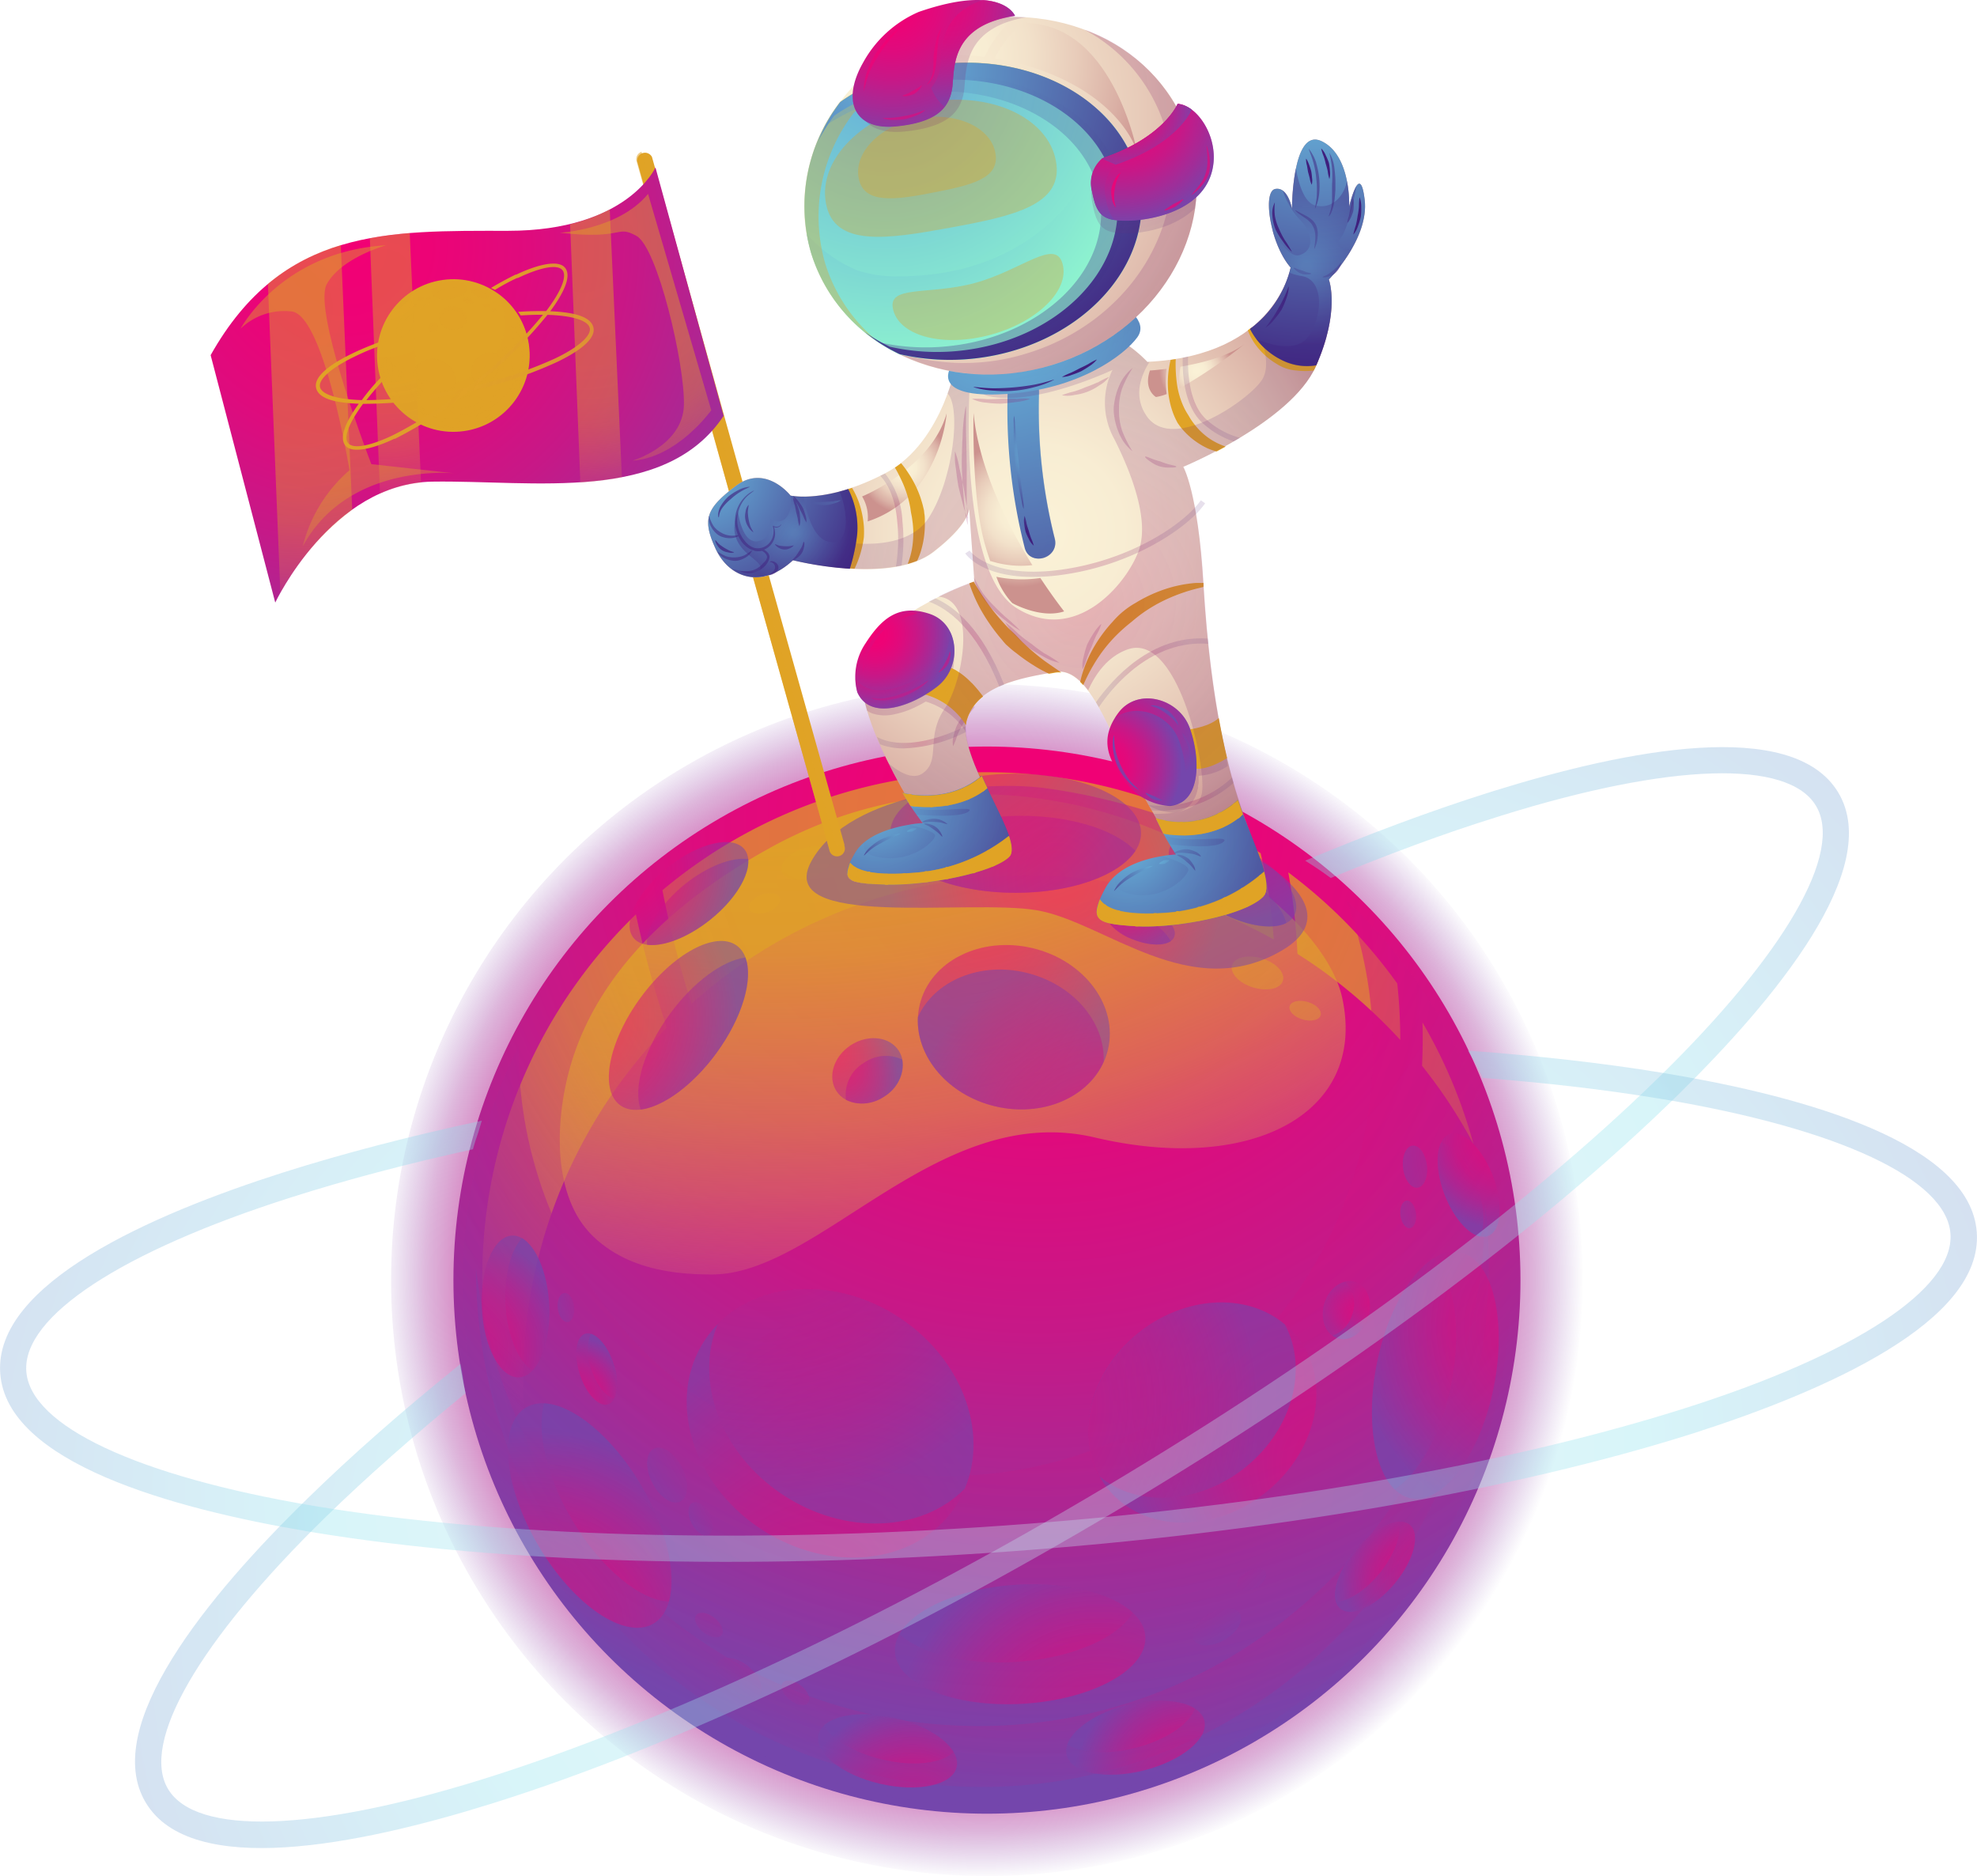 <svg xmlns="http://www.w3.org/2000/svg" xmlns:xlink="http://www.w3.org/1999/xlink" viewBox="0 0 266.84 253.19"><defs><style>.cls-1{isolation:isolate;}.cls-2{fill:url(#radial-gradient);}.cls-3{fill:url(#radial-gradient-2);}.cls-123,.cls-133,.cls-134,.cls-139,.cls-142,.cls-143,.cls-155,.cls-156,.cls-4,.cls-6,.cls-60,.cls-61,.cls-68,.cls-7,.cls-70,.cls-71,.cls-72,.cls-73,.cls-74,.cls-75,.cls-76,.cls-78,.cls-79,.cls-8,.cls-80,.cls-85,.cls-9,.cls-91{mix-blend-mode:screen;}.cls-4{fill:url(#radial-gradient-3);}.cls-5{opacity:0.7;}.cls-6{fill:url(#radial-gradient-4);}.cls-7{fill:url(#radial-gradient-5);}.cls-8{fill:url(#radial-gradient-6);}.cls-9{fill:url(#radial-gradient-7);}.cls-10,.cls-11,.cls-12,.cls-121,.cls-13,.cls-14,.cls-146,.cls-147,.cls-15,.cls-154,.cls-16,.cls-17,.cls-18,.cls-19,.cls-20,.cls-21,.cls-22,.cls-23,.cls-24,.cls-25,.cls-26,.cls-27,.cls-28,.cls-29,.cls-30,.cls-31,.cls-32,.cls-33,.cls-34,.cls-35,.cls-36,.cls-37,.cls-38,.cls-39,.cls-40,.cls-41,.cls-42,.cls-43,.cls-44,.cls-45,.cls-46,.cls-47,.cls-48,.cls-49,.cls-50,.cls-51,.cls-52,.cls-53,.cls-54,.cls-55,.cls-56,.cls-57,.cls-58,.cls-59,.cls-60,.cls-64,.cls-69,.cls-70,.cls-84,.cls-90{opacity:0.5;}.cls-10,.cls-100,.cls-105,.cls-11,.cls-112,.cls-114,.cls-115,.cls-116,.cls-117,.cls-12,.cls-121,.cls-13,.cls-136,.cls-137,.cls-138,.cls-14,.cls-144,.cls-146,.cls-147,.cls-15,.cls-152,.cls-154,.cls-16,.cls-17,.cls-18,.cls-19,.cls-20,.cls-21,.cls-22,.cls-23,.cls-24,.cls-25,.cls-26,.cls-27,.cls-28,.cls-29,.cls-30,.cls-31,.cls-32,.cls-33,.cls-34,.cls-35,.cls-36,.cls-37,.cls-38,.cls-39,.cls-40,.cls-41,.cls-42,.cls-43,.cls-44,.cls-45,.cls-46,.cls-47,.cls-48,.cls-49,.cls-50,.cls-51,.cls-52,.cls-53,.cls-54,.cls-55,.cls-56,.cls-57,.cls-58,.cls-59,.cls-64,.cls-66,.cls-69,.cls-82,.cls-84,.cls-87,.cls-88,.cls-90,.cls-96,.cls-99{mix-blend-mode:multiply;}.cls-10{fill:url(#radial-gradient-8);}.cls-11{fill:url(#radial-gradient-9);}.cls-12{fill:url(#radial-gradient-10);}.cls-13{fill:url(#radial-gradient-11);}.cls-14{fill:url(#radial-gradient-12);}.cls-15{fill:url(#radial-gradient-13);}.cls-16{fill:url(#radial-gradient-14);}.cls-17{fill:url(#radial-gradient-15);}.cls-18{fill:url(#radial-gradient-16);}.cls-19{fill:url(#radial-gradient-17);}.cls-20{fill:url(#radial-gradient-18);}.cls-21{fill:url(#radial-gradient-19);}.cls-22{fill:url(#radial-gradient-20);}.cls-23{fill:url(#radial-gradient-21);}.cls-24{fill:url(#radial-gradient-22);}.cls-25{fill:url(#radial-gradient-23);}.cls-26{fill:url(#radial-gradient-24);}.cls-27{fill:url(#radial-gradient-25);}.cls-28{fill:url(#radial-gradient-26);}.cls-29{fill:url(#radial-gradient-27);}.cls-30{fill:url(#radial-gradient-28);}.cls-31{fill:url(#radial-gradient-29);}.cls-32{fill:url(#radial-gradient-30);}.cls-33{fill:url(#radial-gradient-31);}.cls-34{fill:url(#radial-gradient-32);}.cls-35{fill:url(#radial-gradient-33);}.cls-36{fill:url(#radial-gradient-34);}.cls-37{fill:url(#radial-gradient-35);}.cls-38{fill:url(#radial-gradient-36);}.cls-39{fill:url(#radial-gradient-37);}.cls-40{fill:url(#radial-gradient-38);}.cls-41{fill:url(#radial-gradient-39);}.cls-42{fill:url(#radial-gradient-40);}.cls-43{fill:url(#radial-gradient-41);}.cls-44{fill:url(#radial-gradient-42);}.cls-45{fill:url(#radial-gradient-43);}.cls-46{fill:url(#radial-gradient-44);}.cls-47{fill:url(#radial-gradient-45);}.cls-48{fill:url(#radial-gradient-46);}.cls-49{fill:url(#radial-gradient-47);}.cls-50{fill:url(#radial-gradient-48);}.cls-51{fill:url(#radial-gradient-49);}.cls-52{fill:url(#radial-gradient-50);}.cls-53{fill:url(#radial-gradient-51);}.cls-54{fill:url(#radial-gradient-52);}.cls-55{fill:url(#radial-gradient-53);}.cls-56{fill:url(#radial-gradient-54);}.cls-57{fill:url(#radial-gradient-55);}.cls-58{fill:url(#radial-gradient-56);}.cls-59{fill:url(#radial-gradient-57);}.cls-60{fill:url(#radial-gradient-58);}.cls-139,.cls-61{opacity:0.35;}.cls-62{fill:url(#radial-gradient-59);}.cls-63{fill:url(#radial-gradient-60);}.cls-64{fill:url(#radial-gradient-61);}.cls-139,.cls-65,.cls-66,.cls-68,.cls-69,.cls-70{fill:#e0a326;}.cls-66{opacity:0.54;}.cls-67{fill:url(#radial-gradient-62);}.cls-71{fill:url(#radial-gradient-63);}.cls-72,.cls-73,.cls-74,.cls-75,.cls-76{opacity:0.45;}.cls-72{fill:url(#radial-gradient-64);}.cls-73{fill:url(#radial-gradient-65);}.cls-74{fill:url(#radial-gradient-66);}.cls-75{fill:url(#radial-gradient-67);}.cls-76{fill:url(#radial-gradient-68);}.cls-77{fill:url(#radial-gradient-69);}.cls-78{fill:url(#radial-gradient-70);}.cls-79{fill:url(#radial-gradient-71);}.cls-80{fill:url(#radial-gradient-72);}.cls-81{fill:url(#radial-gradient-73);}.cls-112,.cls-114,.cls-115,.cls-116,.cls-117,.cls-136,.cls-144,.cls-152,.cls-82,.cls-87,.cls-88,.cls-96{opacity:0.25;}.cls-82{fill:url(#radial-gradient-74);}.cls-83{fill:url(#radial-gradient-75);}.cls-84{fill:url(#radial-gradient-76);}.cls-85{fill:url(#radial-gradient-77);}.cls-104,.cls-111,.cls-120,.cls-122,.cls-141,.cls-86,.cls-98{opacity:0.34;mix-blend-mode:color-burn;}.cls-86{fill:url(#radial-gradient-78);}.cls-87{fill:url(#radial-gradient-79);}.cls-88{fill:url(#radial-gradient-80);}.cls-89{fill:url(#radial-gradient-81);}.cls-90{fill:url(#radial-gradient-82);}.cls-92{fill:url(#radial-gradient-83);}.cls-93{fill:url(#radial-gradient-84);}.cls-94{fill:url(#radial-gradient-85);}.cls-95{fill:url(#radial-gradient-86);}.cls-96{fill:url(#radial-gradient-87);}.cls-97{fill:url(#radial-gradient-88);}.cls-98{fill:url(#radial-gradient-89);}.cls-105,.cls-99{opacity:0.6;}.cls-99{fill:url(#radial-gradient-90);}.cls-101{fill:url(#radial-gradient-91);}.cls-102{fill:url(#radial-gradient-92);}.cls-103{fill:url(#radial-gradient-93);}.cls-104{fill:url(#radial-gradient-94);}.cls-105{fill:url(#radial-gradient-95);}.cls-106{fill:url(#radial-gradient-96);}.cls-107{fill:url(#radial-gradient-97);}.cls-108{fill:url(#radial-gradient-98);}.cls-109{fill:url(#radial-gradient-99);}.cls-110{fill:url(#radial-gradient-100);}.cls-111{fill:url(#radial-gradient-101);}.cls-113{fill:url(#radial-gradient-102);}.cls-114{fill:url(#radial-gradient-103);}.cls-115{fill:url(#radial-gradient-104);}.cls-116{fill:url(#radial-gradient-105);}.cls-117{fill:url(#radial-gradient-106);}.cls-118{fill:url(#radial-gradient-107);}.cls-119{fill:url(#radial-gradient-108);}.cls-120{fill:url(#radial-gradient-109);}.cls-121{fill:url(#radial-gradient-110);}.cls-122{fill:url(#radial-gradient-111);}.cls-123{fill:url(#radial-gradient-112);}.cls-124{fill:url(#radial-gradient-113);}.cls-125{fill:url(#radial-gradient-114);}.cls-126{fill:url(#radial-gradient-115);}.cls-127{fill:url(#radial-gradient-116);}.cls-128{fill:url(#radial-gradient-117);}.cls-129{fill:url(#radial-gradient-118);}.cls-130{fill:url(#radial-gradient-119);}.cls-131{fill:url(#radial-gradient-120);}.cls-132{fill:url(#radial-gradient-121);}.cls-133{fill:url(#radial-gradient-122);}.cls-134{fill:url(#radial-gradient-123);}.cls-135{fill:url(#radial-gradient-124);}.cls-136{fill:url(#radial-gradient-125);}.cls-137{fill:url(#radial-gradient-126);}.cls-138{fill:url(#radial-gradient-127);}.cls-140{fill:url(#radial-gradient-128);}.cls-141{fill:url(#radial-gradient-129);}.cls-142{fill:url(#radial-gradient-130);}.cls-143{fill:url(#radial-gradient-131);}.cls-144{fill:url(#radial-gradient-132);}.cls-145{fill:url(#radial-gradient-133);}.cls-146{fill:url(#radial-gradient-134);}.cls-147{fill:url(#radial-gradient-135);}.cls-148{fill:url(#radial-gradient-136);}.cls-149{fill:url(#radial-gradient-137);}.cls-150{fill:url(#radial-gradient-138);}.cls-151{fill:url(#radial-gradient-139);}.cls-152{fill:url(#radial-gradient-140);}.cls-153{fill:url(#radial-gradient-141);}.cls-154{fill:url(#radial-gradient-142);}.cls-155{fill:url(#radial-gradient-143);}.cls-156{fill:url(#radial-gradient-144);}.cls-157{fill:url(#radial-gradient-145);}.cls-158{fill:url(#radial-gradient-147);}.cls-159{fill:url(#radial-gradient-148);}</style><radialGradient id="radial-gradient" cx="132.46" cy="172.39" r="81.32" gradientUnits="userSpaceOnUse"><stop offset="0" stop-color="#f20074"/><stop offset="0.38" stop-color="#f10174" stop-opacity="0.99"/><stop offset="0.51" stop-color="#ed0376" stop-opacity="0.96"/><stop offset="0.61" stop-color="#e70679" stop-opacity="0.92"/><stop offset="0.69" stop-color="#df0b7d" stop-opacity="0.85"/><stop offset="0.75" stop-color="#d31182" stop-opacity="0.75"/><stop offset="0.81" stop-color="#c51988" stop-opacity="0.64"/><stop offset="0.87" stop-color="#b42290" stop-opacity="0.51"/><stop offset="0.92" stop-color="#a02d98" stop-opacity="0.35"/><stop offset="0.96" stop-color="#8b39a2" stop-opacity="0.18"/><stop offset="1" stop-color="#7446ac" stop-opacity="0"/></radialGradient><radialGradient id="radial-gradient-2" cx="140.08" cy="109.72" r="141.78" gradientUnits="userSpaceOnUse"><stop offset="0" stop-color="#f20074"/><stop offset="0.14" stop-color="#ed0376"/><stop offset="0.31" stop-color="#df0b7d"/><stop offset="0.49" stop-color="#c71887"/><stop offset="0.67" stop-color="#a62a96"/><stop offset="0.87" stop-color="#7b42a9"/><stop offset="0.9" stop-color="#7446ac"/></radialGradient><radialGradient id="radial-gradient-3" cx="233.92" cy="120.98" r="134.81" gradientTransform="matrix(1.31, 0.35, -0.31, 1.15, -172.61, -195.84)" gradientUnits="userSpaceOnUse"><stop offset="0.05" stop-color="#e0a326"/><stop offset="0.41" stop-color="#e0a227" stop-opacity="0.99"/><stop offset="0.55" stop-color="#df9e2b" stop-opacity="0.96"/><stop offset="0.64" stop-color="#de9833" stop-opacity="0.91"/><stop offset="0.71" stop-color="#dd8f3e" stop-opacity="0.83"/><stop offset="0.78" stop-color="#db844c" stop-opacity="0.73"/><stop offset="0.84" stop-color="#d8755d" stop-opacity="0.61"/><stop offset="0.89" stop-color="#d56471" stop-opacity="0.47"/><stop offset="0.93" stop-color="#d25089" stop-opacity="0.3"/><stop offset="0.98" stop-color="#ce3ba3" stop-opacity="0.12"/><stop offset="1" stop-color="#cc2db4" stop-opacity="0"/></radialGradient><radialGradient id="radial-gradient-4" cx="138.36" cy="110.46" r="105.49" gradientTransform="matrix(1, 0, 0, 1, 0, 0)" xlink:href="#radial-gradient-3"/><radialGradient id="radial-gradient-5" cx="138.36" cy="110.46" r="105.49" gradientTransform="matrix(1, 0, 0, 1, 0, 0)" xlink:href="#radial-gradient-3"/><radialGradient id="radial-gradient-6" cx="138.36" cy="110.46" r="105.49" gradientTransform="matrix(1, 0, 0, 1, 0, 0)" xlink:href="#radial-gradient-3"/><radialGradient id="radial-gradient-7" cx="138.36" cy="110.46" r="105.49" gradientTransform="matrix(1, 0, 0, 1, 0, 0)" xlink:href="#radial-gradient-3"/><radialGradient id="radial-gradient-8" cx="139.95" cy="129.08" r="124.1" xlink:href="#radial-gradient-2"/><radialGradient id="radial-gradient-9" cx="139.11" cy="167.12" r="91.22" xlink:href="#radial-gradient-2"/><radialGradient id="radial-gradient-10" cx="127.4" cy="96.92" r="31.6" xlink:href="#radial-gradient-2"/><radialGradient id="radial-gradient-11" cx="127.4" cy="96.92" r="31.6" xlink:href="#radial-gradient-2"/><radialGradient id="radial-gradient-12" cx="658.79" cy="-570.43" r="31.6" gradientTransform="translate(862.17 -369.34) rotate(180)" xlink:href="#radial-gradient-2"/><radialGradient id="radial-gradient-13" cx="658.79" cy="-570.43" r="31.6" gradientTransform="translate(-220.17 -578.26) rotate(101.24)" xlink:href="#radial-gradient-2"/><radialGradient id="radial-gradient-14" cx="148.22" cy="-916.64" r="31.6" gradientTransform="translate(295.63 -679.24) rotate(-180)" xlink:href="#radial-gradient-2"/><radialGradient id="radial-gradient-15" cx="148.22" cy="-916.64" r="31.6" gradientTransform="translate(239.35 -687.31) rotate(176.44)" xlink:href="#radial-gradient-2"/><radialGradient id="radial-gradient-16" cx="-168.87" cy="-593.94" r="37.89" gradientTransform="matrix(0, -1, 1.77, 0, 1129.07, 34.8)" xlink:href="#radial-gradient-2"/><radialGradient id="radial-gradient-17" cx="103.35" cy="159.21" r="48.22" xlink:href="#radial-gradient-2"/><radialGradient id="radial-gradient-18" cx="307.4" cy="19.69" r="24.39" gradientTransform="matrix(0, 1, -1.77, 0, 192.81, -176.26)" xlink:href="#radial-gradient-2"/><radialGradient id="radial-gradient-19" cx="309.66" cy="-982.64" r="31.04" gradientTransform="translate(99.07 -872.49) rotate(159.71)" xlink:href="#radial-gradient-2"/><radialGradient id="radial-gradient-20" cx="490.59" cy="-515.97" r="30.6" gradientTransform="matrix(-1, 0, 0, -1.77, 662.23, -694.93)" xlink:href="#radial-gradient-2"/><radialGradient id="radial-gradient-21" cx="-367.41" cy="-308.84" r="38.95" gradientTransform="translate(538 -70.85) rotate(-72.91)" xlink:href="#radial-gradient-2"/><radialGradient id="radial-gradient-22" cx="-233.66" cy="60.75" r="24.91" gradientTransform="translate(317.59 65.41)" xlink:href="#radial-gradient-2"/><radialGradient id="radial-gradient-23" cx="-233.66" cy="60.75" r="24.91" gradientTransform="translate(166.21 -87.08) rotate(-53.79)" xlink:href="#radial-gradient-2"/><radialGradient id="radial-gradient-24" cx="-282.94" cy="-570.73" r="31.6" gradientTransform="translate(634.78 -68.7) rotate(-90)" xlink:href="#radial-gradient-2"/><radialGradient id="radial-gradient-25" cx="-282.94" cy="-570.73" r="31.6" gradientTransform="matrix(-0.51, -0.86, 0.86, -0.51, 419.29, -312.67)" xlink:href="#radial-gradient-2"/><radialGradient id="radial-gradient-26" cx="417.78" cy="3.25" r="17.89" gradientTransform="matrix(0, 1, -1, 0, 178.39, -304.42)" xlink:href="#radial-gradient-2"/><radialGradient id="radial-gradient-27" cx="417.78" cy="3.25" r="17.89" gradientTransform="translate(-194.39 -102.85) rotate(29.94)" xlink:href="#radial-gradient-2"/><radialGradient id="radial-gradient-28" cx="253.51" cy="-879.85" r="17.89" gradientTransform="translate(412.26 -636.57) rotate(180)" xlink:href="#radial-gradient-2"/><radialGradient id="radial-gradient-29" cx="253.51" cy="-879.85" r="17.89" gradientTransform="translate(192.66 -673.4) rotate(165.92)" xlink:href="#radial-gradient-2"/><radialGradient id="radial-gradient-30" cx="-534.25" cy="-308.87" r="17.88" gradientTransform="translate(369.65 -352.46) rotate(-90)" xlink:href="#radial-gradient-2"/><radialGradient id="radial-gradient-31" cx="-534.25" cy="-308.87" r="17.89" gradientTransform="translate(343.12 -366.66) rotate(-92.84)" xlink:href="#radial-gradient-2"/><radialGradient id="radial-gradient-32" cx="-236.71" cy="-808.79" r="17.89" gradientTransform="translate(919.76 5.07) rotate(-90)" xlink:href="#radial-gradient-2"/><radialGradient id="radial-gradient-33" cx="-236.71" cy="-808.79" r="17.89" gradientTransform="translate(76.46 -595.3) rotate(-166.86)" xlink:href="#radial-gradient-2"/><radialGradient id="radial-gradient-34" cx="688.36" cy="-279.41" r="13.72" gradientTransform="matrix(0, 1, -1, 0, -74.47, -532.65)" xlink:href="#radial-gradient-2"/><radialGradient id="radial-gradient-35" cx="688.36" cy="-279.41" r="13.72" gradientTransform="translate(-303.5 -389.89) rotate(69.11)" xlink:href="#radial-gradient-2"/><radialGradient id="radial-gradient-36" cx="599.2" cy="-767.96" r="13.73" gradientTransform="matrix(-1, 0, 0, -1, 789, -549.76)" xlink:href="#radial-gradient-2"/><radialGradient id="radial-gradient-37" cx="599.2" cy="-767.96" r="13.73" gradientTransform="matrix(-0.64, 0.77, -0.77, -0.64, -16.44, -738.67)" xlink:href="#radial-gradient-2"/><radialGradient id="radial-gradient-38" cx="-181.98" cy="-383.59" r="9.35" gradientTransform="translate(459.55 5.64) rotate(-90)" xlink:href="#radial-gradient-2"/><radialGradient id="radial-gradient-39" cx="-181.98" cy="-383.59" r="9.35" gradientTransform="matrix(-0.31, -0.95, 0.95, -0.31, 385.39, -103)" xlink:href="#radial-gradient-2"/><radialGradient id="radial-gradient-40" cx="150.43" cy="53.84" r="9.35" gradientTransform="matrix(1, 0, 0, 1.74, -36.19, 43.02)" xlink:href="#radial-gradient-2"/><radialGradient id="radial-gradient-41" cx="150.43" cy="53.84" r="9.35" gradientTransform="matrix(0.84, -0.54, 0.95, 1.46, -66.74, 142.79)" xlink:href="#radial-gradient-2"/><radialGradient id="radial-gradient-42" cx="663.74" cy="302.39" r="9.35" gradientTransform="translate(460.82 -542.06) rotate(90)" xlink:href="#radial-gradient-2"/><radialGradient id="radial-gradient-43" cx="663.74" cy="302.39" r="9.35" gradientTransform="translate(-352.25 -406.95) rotate(21.68)" xlink:href="#radial-gradient-2"/><radialGradient id="radial-gradient-44" cx="979.05" cy="-290.42" r="7.44" gradientTransform="matrix(-1, 0, 0, -1.64, 1163.07, -292.96)" xlink:href="#radial-gradient-2"/><radialGradient id="radial-gradient-45" cx="979.05" cy="-290.42" r="7.44" gradientTransform="matrix(-0.29, 0.96, -1.57, -0.47, 12.78, -897.98)" xlink:href="#radial-gradient-2"/><radialGradient id="radial-gradient-46" cx="-271.38" cy="80.46" r="17.88" gradientTransform="translate(358.9 31.33)" xlink:href="#radial-gradient-2"/><radialGradient id="radial-gradient-47" cx="-271.38" cy="80.46" r="17.88" gradientTransform="translate(245.36 -114.91) rotate(-38.54)" xlink:href="#radial-gradient-2"/><radialGradient id="radial-gradient-48" cx="-110.73" cy="242.59" r="41.45" gradientTransform="matrix(1, 0, 0, 0.83, 273.33, -9.32)" xlink:href="#radial-gradient-2"/><radialGradient id="radial-gradient-49" cx="-110.73" cy="242.59" r="41.45" gradientTransform="matrix(1, 0, 0, 0.83, 270.8, -12.47)" xlink:href="#radial-gradient-2"/><radialGradient id="radial-gradient-50" cx="514.35" cy="-207.22" r="46.23" gradientTransform="matrix(0, 1, -0.83, 0, -51.71, -317.09)" xlink:href="#radial-gradient-2"/><radialGradient id="radial-gradient-51" cx="522.36" cy="-194.4" r="27.95" gradientTransform="matrix(0, 1, -0.83, 0, -48.58, -318.49)" xlink:href="#radial-gradient-2"/><radialGradient id="radial-gradient-52" cx="514.68" cy="-416.39" r="22.76" gradientTransform="matrix(0, 1, -0.83, 0, -254.64, -339.13)" xlink:href="#radial-gradient-2"/><radialGradient id="radial-gradient-53" cx="509.07" cy="-564.24" r="33.12" gradientTransform="matrix(0, 1, -0.83, 0, -256.09, -352.94)" xlink:href="#radial-gradient-2"/><radialGradient id="radial-gradient-54" cx="515.81" cy="-553.17" r="21.69" gradientTransform="matrix(0, 1, -0.83, 0, -255.33, -352.78)" xlink:href="#radial-gradient-2"/><radialGradient id="radial-gradient-55" cx="420.68" cy="59.2" r="41.45" gradientTransform="matrix(0, 1, -0.83, 0, 176.2, -195.85)" xlink:href="#radial-gradient-2"/><radialGradient id="radial-gradient-56" cx="420.68" cy="59.2" r="41.45" gradientTransform="matrix(0, 1, -0.83, 0, 180.63, -201.08)" xlink:href="#radial-gradient-2"/><radialGradient id="radial-gradient-57" cx="405.86" cy="59.36" r="41.45" gradientTransform="matrix(0, 1, -0.83, 0, 169.09, -195.38)" xlink:href="#radial-gradient-2"/><radialGradient id="radial-gradient-58" cx="125.24" cy="83.74" r="120.44" gradientTransform="matrix(1, 0, 0, 1, 0, 0)" xlink:href="#radial-gradient-3"/><radialGradient id="radial-gradient-59" cx="4.12" cy="348.36" r="264.71" gradientTransform="matrix(0.92, -0.35, 0.18, 0.74, 78.68, -63.09)" gradientUnits="userSpaceOnUse"><stop offset="0" stop-color="#d1e1ee"/><stop offset="0.34" stop-color="#8ee1ee"/><stop offset="0.94" stop-color="#732fa4"/></radialGradient><radialGradient id="radial-gradient-60" cx="264.97" cy="342.35" r="264.71" gradientTransform="matrix(0.98, 0.11, -0.18, 0.75, -65.19, -87.65)" xlink:href="#radial-gradient-59"/><radialGradient id="radial-gradient-61" cx="142.67" cy="118.4" r="25.44" xlink:href="#radial-gradient-2"/><radialGradient id="radial-gradient-62" cx="46.67" cy="33.32" r="79.92" xlink:href="#radial-gradient-2"/><radialGradient id="radial-gradient-63" cx="-41.38" cy="46.52" r="53.29" gradientTransform="translate(78.22 -10.18) rotate(-8.19)" xlink:href="#radial-gradient-3"/><radialGradient id="radial-gradient-64" cx="51.74" cy="37.88" r="33.32" gradientTransform="matrix(1, 0, 0, 1, 0, 0)" xlink:href="#radial-gradient-3"/><radialGradient id="radial-gradient-65" cx="78.79" cy="34.99" r="34.89" gradientTransform="matrix(1, 0, 0, 1, 0, 0)" xlink:href="#radial-gradient-3"/><radialGradient id="radial-gradient-66" cx="39.18" cy="41.64" r="44.79" gradientTransform="matrix(1, 0, 0, 1, 0, 0)" xlink:href="#radial-gradient-3"/><radialGradient id="radial-gradient-67" cx="40.11" cy="40.52" r="45.08" gradientTransform="matrix(1, 0, 0, 1, 0, 0)" xlink:href="#radial-gradient-3"/><radialGradient id="radial-gradient-68" cx="80.94" cy="32.74" r="37.71" gradientTransform="matrix(1, 0, 0, 1, 0, 0)" xlink:href="#radial-gradient-3"/><radialGradient id="radial-gradient-69" cx="139.91" cy="71.75" r="48.83" gradientUnits="userSpaceOnUse"><stop offset="0.06" stop-color="#faf1d6"/><stop offset="0.24" stop-color="#f8edd3"/><stop offset="0.42" stop-color="#f2e1ca"/><stop offset="0.61" stop-color="#e8ccba"/><stop offset="0.8" stop-color="#dab0a5"/><stop offset="0.95" stop-color="#cc928e"/></radialGradient><radialGradient id="radial-gradient-70" cx="161.48" cy="50.01" r="5.26" xlink:href="#radial-gradient-69"/><radialGradient id="radial-gradient-71" cx="161.48" cy="50.01" r="5.26" xlink:href="#radial-gradient-69"/><radialGradient id="radial-gradient-72" cx="122.07" cy="63.04" r="6.55" xlink:href="#radial-gradient-69"/><radialGradient id="radial-gradient-73" cx="133.89" cy="42.9" r="62.42" gradientUnits="userSpaceOnUse"><stop offset="0.06" stop-color="#66b0d8"/><stop offset="1" stop-color="#3f1f7d"/></radialGradient><radialGradient id="radial-gradient-74" cx="158.06" cy="102.4" r="7.54" gradientUnits="userSpaceOnUse"><stop offset="0" stop-color="#b10058"/><stop offset="1" stop-color="#5c2d7d" stop-opacity="0.6"/></radialGradient><radialGradient id="radial-gradient-75" cx="-436.3" cy="-238.37" r="11.75" gradientTransform="matrix(0.32, -0.95, 0.95, 0.32, 515, -234.82)" xlink:href="#radial-gradient-2"/><radialGradient id="radial-gradient-76" cx="152.72" cy="97.61" r="11.08" xlink:href="#radial-gradient-2"/><radialGradient id="radial-gradient-77" cx="155.5" cy="101.63" r="5.9" xlink:href="#radial-gradient-2"/><radialGradient id="radial-gradient-78" cx="137.31" cy="42.93" r="61.03" xlink:href="#radial-gradient-73"/><radialGradient id="radial-gradient-79" cx="79.45" cy="35.17" r="167.04" xlink:href="#radial-gradient-74"/><radialGradient id="radial-gradient-80" cx="-1.05" cy="47.68" r="209.35" xlink:href="#radial-gradient-74"/><radialGradient id="radial-gradient-81" cx="118.12" cy="85.55" r="11.75" xlink:href="#radial-gradient-2"/><radialGradient id="radial-gradient-82" cx="118.13" cy="87.68" r="10.65" xlink:href="#radial-gradient-2"/><radialGradient id="radial-gradient-83" cx="115.21" cy="81.42" r="23.54" xlink:href="#radial-gradient-2"/><radialGradient id="radial-gradient-84" cx="115.21" cy="81.42" r="23.54" xlink:href="#radial-gradient-2"/><radialGradient id="radial-gradient-85" cx="115.21" cy="81.42" r="23.54" xlink:href="#radial-gradient-2"/><radialGradient id="radial-gradient-86" cx="115.21" cy="81.42" r="23.54" xlink:href="#radial-gradient-2"/><radialGradient id="radial-gradient-87" cx="145.72" cy="81.33" r="35.79" xlink:href="#radial-gradient-74"/><radialGradient id="radial-gradient-88" cx="116.33" cy="85.03" r="22.08" gradientTransform="translate(-0.84 19.87) scale(1.02 1.04)" xlink:href="#radial-gradient-73"/><radialGradient id="radial-gradient-89" cx="120.07" cy="102.63" r="62.93" xlink:href="#radial-gradient-73"/><radialGradient id="radial-gradient-90" cx="122.89" cy="106.31" r="8.95" xlink:href="#radial-gradient-73"/><radialGradient id="radial-gradient-91" cx="121.51" cy="110.81" r="9.84" xlink:href="#radial-gradient-73"/><radialGradient id="radial-gradient-92" cx="121.51" cy="110.81" r="9.84" xlink:href="#radial-gradient-73"/><radialGradient id="radial-gradient-93" cx="161.59" cy="6.07" r="22.08" gradientTransform="matrix(1.05, 0.03, -0.03, 1.24, -17.6, 100.53)" xlink:href="#radial-gradient-73"/><radialGradient id="radial-gradient-94" cx="166.35" cy="19.7" r="62.93" gradientTransform="matrix(1.03, 0.03, -0.03, 1.18, -16.26, 77.58)" xlink:href="#radial-gradient-73"/><radialGradient id="radial-gradient-95" cx="169.16" cy="23.38" r="8.95" gradientTransform="matrix(1.03, 0.03, -0.03, 1.18, -16.26, 77.58)" xlink:href="#radial-gradient-73"/><radialGradient id="radial-gradient-96" cx="167.79" cy="27.88" r="9.84" gradientTransform="matrix(1.03, 0.03, -0.03, 1.18, -16.26, 77.58)" xlink:href="#radial-gradient-73"/><radialGradient id="radial-gradient-97" cx="167.79" cy="27.88" r="9.84" gradientTransform="matrix(1.03, 0.03, -0.03, 1.18, -16.26, 77.58)" xlink:href="#radial-gradient-73"/><radialGradient id="radial-gradient-98" cx="94.56" cy="63.35" r="25.82" xlink:href="#radial-gradient-73"/><radialGradient id="radial-gradient-99" cx="177.41" cy="12.3" r="40.48" xlink:href="#radial-gradient-73"/><radialGradient id="radial-gradient-100" cx="135.29" cy="43" r="62.42" xlink:href="#radial-gradient-73"/><radialGradient id="radial-gradient-101" cx="135.32" cy="42.73" r="59.42" xlink:href="#radial-gradient-73"/><radialGradient id="radial-gradient-102" cx="146.48" cy="72.68" r="12.02" xlink:href="#radial-gradient-74"/><radialGradient id="radial-gradient-103" cx="160.78" cy="107.17" r="4.35" xlink:href="#radial-gradient-74"/><radialGradient id="radial-gradient-104" cx="155.52" cy="90.79" r="6.29" xlink:href="#radial-gradient-74"/><radialGradient id="radial-gradient-105" cx="124.33" cy="99.5" r="4.39" xlink:href="#radial-gradient-74"/><radialGradient id="radial-gradient-106" cx="130.46" cy="86.7" r="5.54" xlink:href="#radial-gradient-74"/><radialGradient id="radial-gradient-107" cx="120.37" cy="70.17" r="4.59" xlink:href="#radial-gradient-74"/><radialGradient id="radial-gradient-108" cx="163.5" cy="53.84" r="4.89" xlink:href="#radial-gradient-74"/><radialGradient id="radial-gradient-109" cx="107.27" cy="71.91" r="7.31" xlink:href="#radial-gradient-73"/><radialGradient id="radial-gradient-110" cx="139.18" cy="48.85" r="36.9" xlink:href="#radial-gradient-73"/><radialGradient id="radial-gradient-111" cx="176.32" cy="36.05" r="10.57" xlink:href="#radial-gradient-73"/><radialGradient id="radial-gradient-112" cx="139.72" cy="61.07" r="10.66" xlink:href="#radial-gradient-73"/><radialGradient id="radial-gradient-113" cx="122.89" cy="38.15" r="53.22" xlink:href="#radial-gradient-73"/><radialGradient id="radial-gradient-114" cx="122.89" cy="38.15" r="53.22" xlink:href="#radial-gradient-73"/><radialGradient id="radial-gradient-115" cx="122.89" cy="38.15" r="53.22" xlink:href="#radial-gradient-73"/><radialGradient id="radial-gradient-116" cx="122.89" cy="38.15" r="53.22" xlink:href="#radial-gradient-73"/><radialGradient id="radial-gradient-117" cx="122.89" cy="38.15" r="53.22" xlink:href="#radial-gradient-73"/><radialGradient id="radial-gradient-118" cx="122.89" cy="38.15" r="53.22" xlink:href="#radial-gradient-73"/><radialGradient id="radial-gradient-119" cx="122.9" cy="38.15" r="53.22" xlink:href="#radial-gradient-73"/><radialGradient id="radial-gradient-120" cx="122.9" cy="38.15" r="53.22" xlink:href="#radial-gradient-73"/><radialGradient id="radial-gradient-121" cx="122.89" cy="38.15" r="53.22" xlink:href="#radial-gradient-73"/><radialGradient id="radial-gradient-122" cx="137.51" cy="69.28" r="10.49" xlink:href="#radial-gradient-69"/><radialGradient id="radial-gradient-123" cx="137.51" cy="69.28" r="10.49" xlink:href="#radial-gradient-69"/><radialGradient id="radial-gradient-124" cx="116.92" cy="15.25" r="59.89" gradientTransform="translate(13.39 -37.89) rotate(16.79)" xlink:href="#radial-gradient-69"/><radialGradient id="radial-gradient-125" cx="126.84" cy="16.51" r="51.16" xlink:href="#radial-gradient-74"/><radialGradient id="radial-gradient-126" cx="119.48" cy="9.23" r="47.31" gradientUnits="userSpaceOnUse"><stop offset="0.06" stop-color="#66b0d8"/><stop offset="0.89" stop-color="#93fcce"/></radialGradient><radialGradient id="radial-gradient-127" cx="119.73" cy="15.51" r="43.05" xlink:href="#radial-gradient-126"/><radialGradient id="radial-gradient-128" cx="120.88" cy="9.23" r="46.48" xlink:href="#radial-gradient-73"/><radialGradient id="radial-gradient-129" cx="120.9" cy="10.93" r="43.53" xlink:href="#radial-gradient-73"/><radialGradient id="radial-gradient-130" cx="125.39" cy="7.67" r="32.53" xlink:href="#radial-gradient-69"/><radialGradient id="radial-gradient-131" cx="125.39" cy="7.67" r="32.53" xlink:href="#radial-gradient-69"/><radialGradient id="radial-gradient-132" cx="121.26" cy="2.58" r="20.78" xlink:href="#radial-gradient-74"/><radialGradient id="radial-gradient-133" cx="120.36" cy="0.33" r="21.35" xlink:href="#radial-gradient-2"/><radialGradient id="radial-gradient-134" cx="120.39" cy="0.35" r="21.32" xlink:href="#radial-gradient-2"/><radialGradient id="radial-gradient-135" cx="128.41" cy="0.3" r="14.96" xlink:href="#radial-gradient-2"/><radialGradient id="radial-gradient-136" cx="120.57" cy="3.11" r="25.88" xlink:href="#radial-gradient-2"/><radialGradient id="radial-gradient-137" cx="120.57" cy="3.11" r="25.88" xlink:href="#radial-gradient-2"/><radialGradient id="radial-gradient-138" cx="120.57" cy="3.11" r="25.88" xlink:href="#radial-gradient-2"/><radialGradient id="radial-gradient-139" cx="120.57" cy="3.11" r="25.88" xlink:href="#radial-gradient-2"/><radialGradient id="radial-gradient-140" cx="150.73" cy="14.73" r="18.06" xlink:href="#radial-gradient-74"/><radialGradient id="radial-gradient-141" cx="151.28" cy="14.35" r="17.98" xlink:href="#radial-gradient-2"/><radialGradient id="radial-gradient-142" cx="151.63" cy="14.81" r="17.46" xlink:href="#radial-gradient-2"/><radialGradient id="radial-gradient-143" cx="150.59" cy="14.35" r="16.73" xlink:href="#radial-gradient-2"/><radialGradient id="radial-gradient-144" cx="151.67" cy="14.2" r="11.08" xlink:href="#radial-gradient-2"/><radialGradient id="radial-gradient-145" cx="151.07" cy="19.29" r="25.84" xlink:href="#radial-gradient-2"/><radialGradient id="radial-gradient-147" cx="151.07" cy="19.29" r="25.84" xlink:href="#radial-gradient-2"/><radialGradient id="radial-gradient-148" cx="151.07" cy="19.29" r="25.84" xlink:href="#radial-gradient-2"/></defs><title>illustration-welcome</title><g class="cls-1"><g id="Layer_2" data-name="Layer 2"><g id="BACKGROUND1"><circle class="cls-2" cx="133.21" cy="172.76" r="80.43"/><circle class="cls-3" cx="133.21" cy="172.76" r="72.01"/><path class="cls-4" d="M77.66,163.64c-3.24-6.17-2.26-15-.29-21,4.17-12.68,15-21.79,26.35-28.1,35.33-19.7,74.15,4.69,77.46,20.21s-12.25,23.74-33.41,18.76S110.68,172,96.08,172c-5.57,0-11.3-.9-15.63-4.78A12.83,12.83,0,0,1,77.66,163.64Z"/><g class="cls-5"><path class="cls-6" d="M90,138.68a144.15,144.15,0,0,1-4.17-15.28A68.11,68.11,0,0,0,73,204.18a68.16,68.16,0,0,1,17-65.5Z"/><path class="cls-7" d="M170.15,115.14a68.08,68.08,0,0,0-80.74,5,136.37,136.37,0,0,0,3.92,15.32,68.09,68.09,0,0,1,78.59-8.67A71.33,71.33,0,0,0,170.15,115.14Z"/><path class="cls-8" d="M189,140.35a71.65,71.65,0,0,0-.41-7.62,68.56,68.56,0,0,0-14.71-15,80.63,80.63,0,0,1,1.24,11A68.52,68.52,0,0,1,189,140.35Z"/><path class="cls-9" d="M191.94,143.84a68.06,68.06,0,0,1,6.93,10.54A67.57,67.57,0,0,0,192,138Q192.07,140.92,191.94,143.84Z"/></g><path class="cls-10" d="M181.71,121.46A57.66,57.66,0,1,1,70,141.54c0-.12,0-.24,0-.36a70.73,70.73,0,1,0,111.71-19.71Z"/><path class="cls-11" d="M200.44,162.19c0,.1,0,.2,0,.31,0,38.9-30.6,70.44-68.36,70.44-34.94,0-63.76-27-67.85-61.89.17,38.75,30.71,70.11,68.35,70.11s68.36-31.54,68.36-70.44A73.23,73.23,0,0,0,200.44,162.19Z"/><ellipse class="cls-12" cx="137.08" cy="112.45" rx="16.93" ry="8.04"/><path class="cls-13" d="M121.66,115.76c2.66,2.79,8.56,4.73,15.42,4.73,7.6,0,14-2.38,16.17-5.66-2.66-2.79-8.56-4.73-15.42-4.73C130.23,110.1,123.8,112.48,121.66,115.76Z"/><ellipse class="cls-14" cx="193.72" cy="185.59" rx="16.93" ry="8.04" transform="translate(-26.08 339.39) rotate(-78.75)"/><path class="cls-15" d="M193.48,169.81c-3.25,2.06-6.31,7.47-7.65,14.2-1.48,7.46-.4,14.23,2.4,17,3.25-2.06,6.31-7.47,7.65-14.2C197.36,179.32,196.28,172.55,193.48,169.81Z"/><ellipse class="cls-16" cx="137.7" cy="221.9" rx="16.93" ry="8.04" transform="translate(-13.52 8.98) rotate(-3.56)"/><path class="cls-17" d="M152.88,217.63c-2.83-2.62-8.84-4.19-15.69-3.76-7.59.47-13.86,3.25-15.79,6.66,2.83,2.62,8.84,4.19,15.69,3.76C144.68,223.82,151,221,152.88,217.63Z"/><ellipse class="cls-18" cx="112.04" cy="192.07" rx="17.05" ry="20.3" transform="translate(-109.9 178.46) rotate(-56.23)"/><path class="cls-19" d="M121.52,177.9c-8.41-5.62-18.83-5.11-24.63.78-3.21,7.61.31,17.41,8.7,23s18.83,5.11,24.63-.78C133.43,193.32,129.91,183.51,121.52,177.9Z"/><ellipse class="cls-20" cx="136.83" cy="138.62" rx="10.97" ry="13.06" transform="translate(-29.86 239.38) rotate(-76.52)"/><path class="cls-21" d="M134.27,149.29c6.33,1.52,12.51-1.11,14.69-6,.24-5.31-4.07-10.44-10.39-12s-12.51,1.11-14.69,6C123.64,142.64,128,147.78,134.27,149.29Z"/><ellipse class="cls-22" cx="162.27" cy="190.64" rx="16.39" ry="13.77" transform="translate(-83.92 145.23) rotate(-39.15)"/><path class="cls-23" d="M153.58,180c-6.33,5.16-8.42,13.32-5.24,19.2,5.11,4.29,13.52,3.9,19.84-1.25s8.42-13.32,5.24-19.2C168.31,174.42,159.9,174.81,153.58,180Z"/><ellipse class="cls-24" cx="91.57" cy="138.4" rx="13.34" ry="6.34" transform="translate(-74.19 130.51) rotate(-53.79)"/><path class="cls-25" d="M86.49,149.75c3-.39,7-3.24,10.19-7.61,3.54-4.84,5-10,3.93-12.92-3,.39-7,3.24-10.19,7.61C86.88,141.66,85.4,146.86,86.49,149.75Z"/><ellipse class="cls-26" cx="79.6" cy="204.53" rx="8.04" ry="16.93" transform="translate(-92.79 68.7) rotate(-30.5)"/><path class="cls-27" d="M90.28,216.14c1.05-3.71-.27-9.78-3.75-15.69-3.86-6.55-9.18-10.88-13.09-11.06-1.05,3.71.27,9.78,3.75,15.69C81.06,211.63,86.37,216,90.28,216.14Z"/><ellipse class="cls-28" cx="166.36" cy="118.83" rx="4.55" ry="9.58" transform="translate(-19.65 203.68) rotate(-60.06)"/><path class="cls-29" d="M157.86,116.1c.52,2.12,2.86,4.74,6.23,6.68,3.73,2.15,7.56,2.8,9.53,1.79-.52-2.12-2.86-4.74-6.23-6.68C163.67,115.74,159.84,115.1,157.86,116.1Z"/><ellipse class="cls-30" cx="153.28" cy="234.51" rx="9.58" ry="4.55" transform="translate(-52.43 44.31) rotate(-14.07)"/><path class="cls-31" d="M161.29,230.57c-1.84-1.17-5.35-1.42-9.12-.47-4.17,1-7.38,3.24-8.1,5.33,1.84,1.17,5.35,1.42,9.12.47C157.37,234.86,160.57,232.66,161.29,230.57Z"/><ellipse class="cls-32" cx="69.57" cy="176.32" rx="4.55" ry="9.58" transform="translate(-8.64 3.66) rotate(-2.84)"/><path class="cls-33" d="M71.87,184.95c1.5-1.58,2.43-5,2.24-8.85-.21-4.3-1.74-7.87-3.65-9-1.5,1.58-2.43,5-2.24,8.85C68.43,180.26,70,183.83,71.87,184.95Z"/><ellipse class="cls-34" cx="119.79" cy="236.3" rx="4.55" ry="9.58" transform="translate(-137.55 299.23) rotate(-76.86)"/><path class="cls-35" d="M128.71,236.45c-1.11-1.88-4.11-3.71-7.89-4.59-4.19-1-8-.49-9.64,1,1.11,1.88,4.11,3.71,7.89,4.59C123.26,238.47,127.11,238,128.71,236.45Z"/><ellipse class="cls-36" cx="198.23" cy="159.94" rx="3.49" ry="7.35" transform="translate(-44 81.19) rotate(-20.89)"/><path class="cls-37" d="M194.5,154.2c-.72,1.51-.59,4.21.47,7,1.18,3.09,3.14,5.33,4.8,5.69.72-1.51.59-4.21-.47-7C198.12,156.8,196.16,154.56,194.5,154.2Z"/><ellipse class="cls-38" cx="185.59" cy="211.44" rx="7.35" ry="3.49" transform="translate(-95.62 219.71) rotate(-50.41)"/><path class="cls-39" d="M188.75,205.36c-1.67.12-4,1.56-5.85,3.85-2.1,2.55-3.09,5.36-2.58,7,1.67-.12,4-1.56,5.85-3.85C188.28,209.79,189.26,207,188.75,205.36Z"/><ellipse class="cls-40" cx="80.54" cy="184.75" rx="2.38" ry="5.01" transform="translate(-53.29 34.06) rotate(-18.05)"/><path class="cls-41" d="M82.89,188.79a6.67,6.67,0,0,0-.08-4.78c-.7-2.14-2-3.73-3.08-4a6.67,6.67,0,0,0,.08,4.78C80.51,186.9,81.77,188.49,82.89,188.79Z"/><ellipse class="cls-42" cx="117.1" cy="144.52" rx="5.01" ry="4.14" transform="translate(-59.79 87) rotate(-32.97)"/><path class="cls-43" d="M114.19,148.43a5.15,5.15,0,0,0,5.15-.44,5,5,0,0,0,2.43-5,5.15,5.15,0,0,0-5.15.44A5,5,0,0,0,114.19,148.43Z"/><ellipse class="cls-44" cx="153.83" cy="124.57" rx="2.38" ry="5.01" transform="translate(-18.75 221.51) rotate(-68.32)"/><path class="cls-45" d="M149.23,123.8a6.67,6.67,0,0,0,3.73,3c2.09.83,4.12.88,5.07.21a6.67,6.67,0,0,0-3.73-3C152.2,123.17,150.17,123.13,149.23,123.8Z"/><ellipse class="cls-46" cx="181.73" cy="176.8" rx="3.99" ry="3.1" transform="translate(-39.73 300.26) rotate(-73.35)"/><path class="cls-47" d="M181.54,173a4.16,4.16,0,0,0-2.79,3,4,4,0,0,0,1,4.28,4.16,4.16,0,0,0,2.79-3A4,4,0,0,0,181.54,173Z"/><ellipse class="cls-48" cx="92.99" cy="120.59" rx="9.58" ry="4.55" transform="translate(-54.88 84.21) rotate(-38.54)"/><path class="cls-49" d="M87.33,127.5c2.16.3,5.46-.93,8.5-3.35,3.37-2.68,5.37-6,5.16-8.21-2.16-.3-5.46.93-8.5,3.35C89.13,122,87.12,125.29,87.33,127.5Z"/><ellipse class="cls-50" cx="164.24" cy="219.56" rx="3.58" ry="2.03" transform="translate(-87.17 110.12) rotate(-29.68)"/><ellipse class="cls-51" cx="168.92" cy="213.21" rx="2.18" ry="1.23" transform="translate(-83.41 111.61) rotate(-29.68)"/><ellipse class="cls-52" cx="90.03" cy="199.08" rx="2.26" ry="3.99" transform="translate(-79.91 61.76) rotate(-26.73)"/><ellipse class="cls-53" cx="94.55" cy="204.97" rx="1.37" ry="2.41" transform="translate(-82.08 64.42) rotate(-26.73)"/><ellipse class="cls-54" cx="76.39" cy="176.46" rx="1.11" ry="1.97" transform="translate(-20.5 10.37) rotate(-6.85)"/><ellipse class="cls-55" cx="190.98" cy="157.45" rx="1.62" ry="2.86" transform="translate(-17.41 23.9) rotate(-6.85)"/><ellipse class="cls-56" cx="190.07" cy="163.9" rx="1.06" ry="1.87" transform="translate(-18.19 23.83) rotate(-6.85)"/><ellipse class="cls-57" cx="99.73" cy="226.46" rx="2.03" ry="3.58" transform="translate(-139.56 163.45) rotate(-51.48)"/><ellipse class="cls-58" cx="107.36" cy="228.45" rx="1.23" ry="2.18" transform="translate(-138.24 170.17) rotate(-51.48)"/><ellipse class="cls-59" cx="95.68" cy="219.32" rx="1.23" ry="2.18" transform="translate(-135.5 157.59) rotate(-51.48)"/><path class="cls-60" d="M105.53,117.68c-.38-1.05.82-2.45,2.68-3.12s3.68-.36,4.06.7-.82,2.45-2.68,3.12S105.91,118.73,105.53,117.68Zm-1.91,5.4c1.13-.41,1.86-1.26,1.63-1.9s-1.34-.83-2.47-.42-1.86,1.26-1.63,1.9S102.49,123.49,103.62,123.08Zm13.9-5.15c1.13-.41,1.86-1.26,1.63-1.9s-1.34-.83-2.47-.42-1.86,1.26-1.63,1.9S116.39,118.34,117.52,117.93Zm48.78,12.34c.32-1.07,2.11-1.49,4-.93s3.18,1.89,2.86,3-2.11,1.49-4,.93S166,131.35,166.29,130.27Zm9.51,7.31c1.15.34,2.25.09,2.44-.56s-.58-1.46-1.74-1.8-2.25-.09-2.44.56S174.65,137.24,175.8,137.58Z"/><g class="cls-61"><path class="cls-62" d="M248.11,106.95c-6.15-10.23-28.69-5.75-46.53-.19l-.73.23c-7.73,2.44-16,5.52-24.69,9.16,1.18.74,2.34,1.51,3.45,2.34,7.8-3.22,15.28-6,22.29-8.18l.72-.23c22.83-7.12,38.71-7.62,42.48-1.34s-4.17,20-21.24,36.69c-18.12,17.72-44.62,37.33-74.61,55.22s-59.88,31.9-84.08,39.46c-22.83,7.12-38.71,7.62-42.48,1.34s4.17-20,21.24-36.69c5.56-5.43,11.91-11,18.9-16.74-.16-.78-.28-1.56-.38-2.35q-.16-.8-.29-1.6c-7.69,6.18-14.65,12.29-20.69,18.2-13.34,13-27.95,30.73-21.8,41s28.7,5.75,46.53.19l.73-.23c24.35-7.69,54.19-21.72,84.11-39.57,30.22-18,57-37.83,75.27-55.73C239.64,134.87,254.25,117.18,248.11,106.95Z"/></g><g class="cls-61"><path class="cls-63" d="M266.81,166.3c-.86-12-23.11-18.27-41.63-21.38l-.76-.13c-8-1.32-16.87-2.31-26.3-3,.72,1.21,1.41,2.43,2,3.68,8.46.65,16.41,1.57,23.7,2.77l.75.12c23.7,4,38.17,10.76,38.69,18.15S250.47,182.71,227.57,190c-24.3,7.74-57,13.38-92,15.88s-68.19,1.53-93.33-2.67c-23.7-4-38.17-10.76-38.69-18.15S16.37,168.9,39.27,161.6c7.46-2.38,15.7-4.55,24.56-6.5.21-.77.46-1.54.73-2.29q.22-.79.47-1.57c-9.71,2.08-18.73,4.43-26.83,7-17.89,5.7-39,15-38.17,27.07s23.11,18.27,41.63,21.38l.76.13c25.33,4.16,58.46,5.08,93.4,2.59,35.3-2.52,68.26-8.21,92.82-16C246.53,187.66,267.67,178.34,266.81,166.3Z"/></g><path class="cls-64" d="M140.86,106.34c-7.59-1-26,.39-31.3,9.8s21.18,5.11,30.41,6.71,20.77,12.78,33.2,5.33S160.22,108.83,140.86,106.34Z"/><path class="cls-65" d="M114,114.07,103.74,77.56a1.58,1.58,0,0,1-.66.23,2.56,2.56,0,0,1-1.53-.19l10.37,37a1.06,1.06,0,1,0,2-.57Z"/><path class="cls-65" d="M100.63,67.45a.62.62,0,0,1,.21-.23L88,21.19a1.06,1.06,0,0,0-2,.57L99.59,70.6A8.3,8.3,0,0,1,100.63,67.45Z"/><path class="cls-66" d="M100.07,68.65,86.6,20.55s0,0,0-.07a1.05,1.05,0,0,0-.68,1.28L99.59,70.6A7,7,0,0,1,100.07,68.65Z"/><path class="cls-66" d="M114,114.15l-.06,0a1.06,1.06,0,0,1-1.3-.73l-10-35.61a2.19,2.19,0,0,1-1.09-.22l10.37,37a1.06,1.06,0,0,0,2-.5Z"/><path class="cls-67" d="M88.47,22.6s-3.78,8.55-19.9,8.55-30.43-.49-40.14,16.78l8.72,33.39S44.71,65.21,58.36,65s31.42,3,39.31-8.88Z"/><circle class="cls-65" cx="61.3" cy="47.82" r="10.3" transform="matrix(0.99, -0.14, 0.14, 0.99, -6.19, 9.22)"/><path class="cls-68" d="M53.24,47.66a4.19,4.19,0,0,1-.47-3,7.66,7.66,0,0,1,3.16-4.52c4.6-3.51,10.6-.85,11.38,1.28S66.06,45.07,63,44.79,58.09,48.17,56,48.47a3.22,3.22,0,0,1-2.31-.36A1.84,1.84,0,0,1,53.24,47.66Z"/><g class="cls-5"><path class="cls-68" d="M54.48,43.87a20.65,20.65,0,0,1-.9-2.08,9.75,9.75,0,0,0-.17,11.7,9.75,9.75,0,0,1,1.07-9.62Z"/><path class="cls-68" d="M65.35,38.91A9.74,9.74,0,0,0,54,41.26a19.52,19.52,0,0,0,.87,2.09,9.74,9.74,0,0,1,11-2.83A10.21,10.21,0,0,0,65.35,38.91Z"/><path class="cls-68" d="M68.53,42.09A10.27,10.27,0,0,0,68.32,41a9.81,9.81,0,0,0-2.39-1.83,11.55,11.55,0,0,1,.4,1.53A9.81,9.81,0,0,1,68.53,42.09Z"/><path class="cls-68" d="M69,42.53a9.73,9.73,0,0,1,1.2,1.35,9.67,9.67,0,0,0-1.31-2.18Q69,42.11,69,42.53Z"/></g><path class="cls-69" d="M67.12,39.56a8.25,8.25,0,1,1-15.41,5.12v-.05a10.12,10.12,0,1,0,15.42-5.07Z"/><path class="cls-69" d="M70.6,45v0a9.77,9.77,0,0,1-19.12,4,9.79,9.79,0,1,0,19.36-2.83A10.48,10.48,0,0,0,70.6,45Z"/><ellipse class="cls-69" cx="60.61" cy="39.2" rx="2.42" ry="1.15" transform="translate(-4.96 9.03) rotate(-8.19)"/><path class="cls-69" d="M58.5,40a3.22,3.22,0,0,0,2.28.36A2.91,2.91,0,0,0,63,39.2a3.22,3.22,0,0,0-2.28-.36A2.91,2.91,0,0,0,58.5,40Z"/><ellipse class="cls-69" cx="70.13" cy="48.4" rx="2.42" ry="1.15" transform="translate(18.05 115.85) rotate(-86.94)"/><path class="cls-69" d="M69.77,46.17A3.22,3.22,0,0,0,69,48.34a2.91,2.91,0,0,0,.69,2.35,3.22,3.22,0,0,0,.79-2.17A2.91,2.91,0,0,0,69.77,46.17Z"/><ellipse class="cls-69" cx="62.93" cy="54.69" rx="2.42" ry="1.15" transform="translate(-9.82 13.96) rotate(-11.75)"/><path class="cls-69" d="M65,53.77a3.22,3.22,0,0,0-2.3-.21,2.91,2.91,0,0,0-2.1,1.26,3.22,3.22,0,0,0,2.3.21A2.91,2.91,0,0,0,65,53.77Z"/><ellipse class="cls-69" cx="58.69" cy="50.99" rx="2.44" ry="2.9" transform="translate(-12.64 81.91) rotate(-64.42)"/><path class="cls-69" d="M59.74,48.79a2.8,2.8,0,0,0-3.47.61,3,3,0,0,0,5.17,2.47A2.8,2.8,0,0,0,59.74,48.79Z"/><ellipse class="cls-69" cx="61.11" cy="42.91" rx="1.57" ry="1.87" transform="translate(12.75 99.81) rotate(-84.71)"/><path class="cls-69" d="M61,44.47a1.8,1.8,0,0,0,2-1.15A2,2,0,0,0,59.25,43,1.8,1.8,0,0,0,61,44.47Z"/><ellipse class="cls-69" cx="65.78" cy="49.76" rx="2.35" ry="1.97" transform="translate(-15.39 64.4) rotate(-47.33)"/><path class="cls-69" d="M64.33,48.42A2.26,2.26,0,0,0,64,51.25a2.45,2.45,0,0,0,3.14-3.41A2.26,2.26,0,0,0,64.33,48.42Z"/><ellipse class="cls-69" cx="54.7" cy="43.8" rx="1.91" ry="0.91" transform="translate(-9.67 71.5) rotate(-61.97)"/><path class="cls-69" d="M54.21,45.51a2.54,2.54,0,0,0,1.29-1.29,2.29,2.29,0,0,0,.29-1.91A2.54,2.54,0,0,0,54.5,43.6,2.29,2.29,0,0,0,54.21,45.51Z"/><ellipse class="cls-69" cx="54.35" cy="53.41" rx="1.15" ry="2.42" transform="translate(-21.46 45.69) rotate(-38.69)"/><path class="cls-69" d="M56.1,54.84a3.22,3.22,0,0,0-.85-2.15,2.91,2.91,0,0,0-2.08-1.3A3.22,3.22,0,0,0,54,53.54,2.91,2.91,0,0,0,56.1,54.84Z"/><ellipse class="cls-69" cx="64.89" cy="39.5" rx="0.65" ry="1.37" transform="matrix(0.37, -0.93, 0.93, 0.37, 4.15, 85.14)"/><path class="cls-69" d="M63.63,39.29a1.82,1.82,0,0,0,1,.82,1.64,1.64,0,0,0,1.39.06,1.82,1.82,0,0,0-1-.82A1.64,1.64,0,0,0,63.63,39.29Z"/><ellipse class="cls-69" cx="65.4" cy="56.16" rx="1.37" ry="0.65" transform="translate(-16.4 28.96) rotate(-22.26)"/><path class="cls-69" d="M66.45,55.44a1.82,1.82,0,0,0-1.3.12,1.64,1.64,0,0,0-1,.92,1.82,1.82,0,0,0,1.3-.12A1.64,1.64,0,0,0,66.45,55.44Z"/><ellipse class="cls-69" cx="52.35" cy="49.62" rx="0.65" ry="1.37" transform="translate(-8.52 10.93) rotate(-11.03)"/><path class="cls-69" d="M52.86,50.8A1.82,1.82,0,0,0,53,49.5a1.64,1.64,0,0,0-.7-1.2,1.82,1.82,0,0,0-.14,1.3A1.64,1.64,0,0,0,52.86,50.8Z"/><ellipse class="cls-69" cx="60.69" cy="57.09" rx="0.65" ry="1.37" transform="matrix(0.09, -1, 1, 0.09, -1.43, 112.63)"/><path class="cls-69" d="M62,56.93a1.82,1.82,0,0,0-1.21-.49,1.64,1.64,0,0,0-1.34.34,1.82,1.82,0,0,0,1.21.49A1.64,1.64,0,0,0,62,56.93Z"/><ellipse class="cls-69" cx="70.24" cy="44.68" rx="0.5" ry="1.05" transform="translate(-12.86 39.77) rotate(-29.08)"/><path class="cls-69" d="M69.6,43.94a1.4,1.4,0,0,0,.21,1,1.26,1.26,0,0,0,.8.71,1.4,1.4,0,0,0-.21-1A1.26,1.26,0,0,0,69.6,43.94Z"/><ellipse class="cls-69" cx="69.5" cy="52.23" rx="1.05" ry="0.5" transform="translate(-11.29 84.34) rotate(-58.6)"/><path class="cls-69" d="M69.83,51.3a1.4,1.4,0,0,0-.75.67,1.26,1.26,0,0,0-.22,1,1.4,1.4,0,0,0,.75-.67A1.26,1.26,0,0,0,69.83,51.3Z"/><ellipse class="cls-69" cx="54.08" cy="50.59" rx="0.34" ry="0.72" transform="translate(-16.8 29.13) rotate(-26.24)"/><path class="cls-69" d="M54.5,51.12a1,1,0,0,0-.11-.67c-.14-.29-.35-.49-.52-.51a1,1,0,0,0,.11.67C54.12,50.9,54.33,51.1,54.5,51.12Z"/><ellipse class="cls-69" cx="58.44" cy="44.15" rx="0.72" ry="0.59" transform="translate(-14.61 49.37) rotate(-41.16)"/><path class="cls-69" d="M58.11,44.76a.74.74,0,0,0,.72-.17.72.72,0,0,0,.24-.76.74.74,0,0,0-.72.17A.72.72,0,0,0,58.11,44.76Z"/><ellipse class="cls-69" cx="63.23" cy="40.57" rx="0.34" ry="0.72" transform="translate(9.03 92.6) rotate(-76.51)"/><path class="cls-69" d="M62.57,40.56a1,1,0,0,0,.59.35.86.86,0,0,0,.72-.07,1,1,0,0,0-.59-.35A.86.86,0,0,0,62.57,40.56Z"/><ellipse class="cls-69" cx="68.25" cy="47.4" rx="0.57" ry="0.44" transform="translate(11.33 107.94) rotate(-81.54)"/><path class="cls-69" d="M68.15,46.86a.6.6,0,0,0-.33.48.57.57,0,0,0,.23.59.6.6,0,0,0,.33-.48A.57.57,0,0,0,68.15,46.86Z"/><ellipse class="cls-69" cx="54.54" cy="41.25" rx="1.37" ry="0.65" transform="translate(-12.88 52.68) rotate(-46.73)"/><path class="cls-69" d="M53.87,42.34A1.82,1.82,0,0,0,55,41.7a1.64,1.64,0,0,0,.56-1.27,1.82,1.82,0,0,0-1.14.65A1.64,1.64,0,0,0,53.87,42.34Z"/><ellipse class="cls-69" cx="66.65" cy="53.82" rx="0.51" ry="0.29" transform="translate(-19 52.24) rotate(-37.86)"/><ellipse class="cls-69" cx="67.18" cy="52.82" rx="0.31" ry="0.18" transform="translate(-18.28 52.35) rotate(-37.86)"/><ellipse class="cls-69" cx="55.72" cy="52.43" rx="0.32" ry="0.57" transform="translate(-19.98 41.32) rotate(-34.91)"/><ellipse class="cls-69" cx="56.48" cy="53.17" rx="0.2" ry="0.35" transform="translate(-20.27 41.89) rotate(-34.91)"/><ellipse class="cls-69" cx="53.32" cy="49.5" rx="0.16" ry="0.28" transform="translate(-11.02 15.53) rotate(-15.04)"/><ellipse class="cls-69" cx="69.17" cy="44.47" rx="0.23" ry="0.41" transform="translate(-9.17 19.47) rotate(-15.04)"/><ellipse class="cls-69" cx="69.17" cy="45.41" rx="0.15" ry="0.27" transform="translate(-9.41 19.5) rotate(-15.04)"/><ellipse class="cls-69" cx="57.65" cy="56.11" rx="0.29" ry="0.51" transform="translate(-19.89 77.53) rotate(-59.67)"/><ellipse class="cls-69" cx="58.77" cy="56.23" rx="0.18" ry="0.31" transform="translate(-19.44 78.57) rotate(-59.67)"/><ellipse class="cls-69" cx="56.93" cy="55.18" rx="0.18" ry="0.31" transform="translate(-19.45 76.44) rotate(-59.66)"/><path class="cls-70" d="M56.25,40.58c-.08-.14.07-.36.32-.5s.51-.13.59,0-.07.36-.32.5S56.33,40.72,56.25,40.58Zm-.16.8c.15-.08.24-.22.19-.3s-.21-.09-.36,0-.24.22-.19.3S55.94,41.47,56.09,41.39Zm1.86-1c.15-.08.24-.22.19-.3s-.21-.09-.36,0-.24.22-.19.3S57.8,40.45,58,40.37Zm7.16.75c0-.16.27-.25.55-.21s.49.2.47.36-.27.25-.55.21S65.09,41.29,65.12,41.13Zm1.5.84c.17,0,.32,0,.33-.13s-.11-.19-.28-.22-.32,0-.33.13S66.44,41.94,66.61,42Z"/><path class="cls-71" d="M74.27,42c1.53-2.06,3-4.62,2-5.86s-4.18-.23-6.59.92l-.1,0c-1,.5-2.16,1.11-3.31,1.8.18.08.36.17.54.26,1-.61,2-1.16,3-1.61l.1,0c3.09-1.47,5.33-1.87,6-1.06s-.17,2.87-2.19,5.53h0c-1.17,0-2.44,0-3.79.11.13.16.25.32.36.48,1.07-.07,2.08-.1,3-.09a60.56,60.56,0,0,1-9.12,8.94l-1.07.84-.76.18A60.46,60.46,0,0,1,49.45,54c.64-.83,1.38-1.69,2.19-2.57q-.06-.16-.1-.32l-.07-.22c-1,1-1.82,2-2.56,3l-.08.11c-3.32-.1-5.42-.76-5.64-1.78s1.49-2.55,4.58-4.05c1-.49,2.13-1,3.35-1.42q0-.17.06-.34t0-.23c-1.33.49-2.56,1-3.66,1.54-2.42,1.17-5.22,2.92-4.86,4.61s3.21,2.05,5.77,2.16c-1.47,2-2.79,4.44-1.81,5.65s4.18.23,6.59-.92l.1,0a57.78,57.78,0,0,0,9.93-6.39,58.43,58.43,0,0,0,12-4c2.42-1.17,5.22-2.92,4.86-4.61S76.84,42.12,74.27,42ZM53,58.75c-3.09,1.47-5.33,1.87-6,1.06s.13-2.76,2-5.31h.06a59.67,59.67,0,0,0,13-1.48A55.29,55.29,0,0,1,53,58.75ZM75,48.34A56,56,0,0,1,64.2,52l.25-.19a60.08,60.08,0,0,0,9.44-9.32c3.35.1,5.48.76,5.71,1.78S78.11,46.84,75,48.34Z"/><path class="cls-72" d="M55.3,31.46a52.45,52.45,0,0,0-5.38.69l1.37,34.48a18,18,0,0,1,5.54-1.49Z"/><path class="cls-73" d="M78.33,65.13a45.88,45.88,0,0,0,5.61-.7L82.3,28.27a23.47,23.47,0,0,1-5.35,2Z"/><path class="cls-74" d="M37.84,80a35.48,35.48,0,0,1,9.7-11.21L46,33.09a27.5,27.5,0,0,0-9.84,5.22Z"/><path class="cls-75" d="M32.47,44.36S38,33.92,52.12,33.1c0,0-6,1.65-8,5.22s6,24.32,6,24.32l11.27,1.24S47,62.36,40.85,73.76a20,20,0,0,1,6.32-10.3s-3.43-21-7.83-21.43A8.51,8.51,0,0,0,32.47,44.36Z"/><path class="cls-76" d="M75.56,31.41S83.5,31,87.47,26.17L96,55.37s-4.54,6.38-10.63,6.8c0,0,6.8-2,6.94-7.51S88.74,33.4,85.91,31.84,84.35,32.41,75.56,31.41Z"/><path class="cls-77" d="M129.26,48.18s-1.77,11.44-9.67,15.63-12.89,3.06-12.89,3.06-3.38-4.35-7.41-1.29S94.79,70.09,96.56,74s6.12,5.64,10.47,1.61c0,0,13.21,3.38,19-1.13S130.77,68,130.77,68l.75,10.5s-11.44,3.87-14.66,10.15,8.05,23,8.05,23-7.41.16-9.5,3.7-1.13,3.87,4,4,14-1.45,16.27-3.54-6.53-13.93-5.24-18.6,7.34-5.72,12-6.52,7.73,9.18,10.47,14.18,6.47,11.2,6.47,11.2-7.81.39-9.58,5.7,17,2.59,19.86-2.08-5.24-7.41-7.25-40.92C161.7,66.38,159.71,63,159.71,63s14.5-6,17.88-13.53,1.77-11.76,1.77-11.76,5.48-5.48,4.83-10.79-2.09,1-2.09,1,.32-6.93-3.71-8.86-4,9.18-4,9.18-.48-3.06-2.26-2.74S171.47,33,174.2,36.1c0,0-1.93,11.92-19.33,12.73,0,0-4.67-5.15-10.47-5S129.26,48.18,129.26,48.18Z"/><path class="cls-78" d="M159.32,49.49a11.47,11.47,0,0,0-.12,2.92,62.37,62.37,0,0,0,8.79-6C165.84,48.09,162.18,49,159.32,49.49Z"/><path class="cls-79" d="M157.46,49.77c-1.35.18-2.25.23-2.25.23-.9,2.6.81,3.58.81,3.58a7.19,7.19,0,0,0,1.45-.4A13,13,0,0,1,157.46,49.77Z"/><path class="cls-80" d="M116.36,67s9.35-3.83,11.41-11.22c0,0-.75,11.32-10.66,14.59A5.41,5.41,0,0,0,116.36,67Z"/><path class="cls-81" d="M136,53.07a75.67,75.67,0,0,0,2.29,20.8c.61,2.65,4.69,1.53,4.08-1.12a71.34,71.34,0,0,1-2.14-19.68c.13-2.72-4.1-2.71-4.23,0Z"/><path class="cls-82" d="M164.7,98a8.72,8.72,0,0,1-3.61,1.32l-.07-.2h0a5.88,5.88,0,0,0-1.72-2.45l-.17-.13a6.47,6.47,0,0,0-1.48-.88,6,6,0,0,0-2.43-.5,5.24,5.24,0,0,0-.71.06,4.81,4.81,0,0,0-1.36.42,4.64,4.64,0,0,0-1.21.85,5,5,0,0,0-.52.59q-.24.32-.44.64a7.25,7.25,0,0,0-.74,1.53c1,2.05,1.84,4.1,2.7,5.65.68,1.24,1.42,2.56,2.15,3.84a7.48,7.48,0,0,0,3.29.94,3.45,3.45,0,0,0,2.34-1.16l0,0a3.8,3.8,0,0,0,.26-.36l.1-.15c.07-.12.14-.25.2-.38l.09-.2q.08-.2.15-.41l.07-.23c0-.14.08-.28.11-.43s0-.17,0-.25.06-.3.08-.46,0-.16,0-.24c0-.23,0-.47,0-.71a8.08,8.08,0,0,0,3.92-1.31C165.48,101.73,165.08,100,164.7,98Z"/><path class="cls-65" d="M164.5,96.9c-1.49,1.42-5,1.68-5,1.68s-1.29,2.81.61,4.63c1.36,1.3,4.07,0,5.51-.9C165.24,100.69,164.86,98.9,164.5,96.9Z"/><path class="cls-83" d="M157.92,108.78a8.07,8.07,0,0,1-5.91-3.12c-2.57-3.17-3.65-6-1.05-9.47s8.16-1.92,9.6,2S162.26,108.34,157.92,108.78Z"/><path class="cls-84" d="M160.56,98.22c-1.44-4-7-5.51-9.6-2q-.24.32-.44.64c2.82-2.07,7.31-.45,8.58,3,1,2.62,1.38,6.2.3,8.45C162.16,106.74,161.8,101.65,160.56,98.22Z"/><path class="cls-85" d="M153.71,106.6a5.27,5.27,0,0,1-1.66-1.35,7,7,0,0,1-1.78-3.89,5.27,5.27,0,0,1,.07-2.14c.06,0,0,1.07.24,2.09a10.92,10.92,0,0,0,1.71,3.75C152.91,105.9,153.75,106.55,153.71,106.6Zm2.61,1.12c-.27-.13-.53-.27-.53-.27s-.28-.1-.56-.22-.55-.26-.59-.21.18.28.43.48a2,2,0,0,0,1.15.52c.32.06.63.06.64,0S156.6,107.86,156.33,107.73Zm2.18-10.94a3.64,3.64,0,0,0-2-1.41,2.39,2.39,0,0,0-1.2-.17c0,.06.56.2,1.08.45A9.49,9.49,0,0,1,158.27,97c.41.4.72.9.78.88A2.39,2.39,0,0,0,158.51,96.78Zm2.26,5a4.33,4.33,0,0,0-.58-2c-.24-.46-.55-.88-.6-.85a4.7,4.7,0,0,0,.31,1c.16.48.27,1,.27,1s.16.47.28,1a4.69,4.69,0,0,0,.26,1A2.4,2.4,0,0,0,160.77,101.82Z"/><path class="cls-86" d="M142.4,72.75a71.34,71.34,0,0,1-2.14-19.68,1.84,1.84,0,0,0-1.71-2,1.85,1.85,0,0,1,.51,1.44,71.34,71.34,0,0,0,2.14,19.68,2.18,2.18,0,0,1-2.4,2.63A2.18,2.18,0,0,0,142.4,72.75Z"/><path class="cls-65" d="M162.44,78.79v-.12c-.28,0-.6,0-1,0a17.33,17.33,0,0,0-4.22.85,19.35,19.35,0,0,0-3.94,1.84,11.5,11.5,0,0,0-3.08,2.52,19.35,19.35,0,0,0-2.58,3.5,17.33,17.33,0,0,0-1.67,4c-.06.23-.11.45-.16.65l.41.42.39-.83a23.37,23.37,0,0,1,2.08-3.53,20.3,20.3,0,0,1,2.68-3c.81-.74,1.4-1.18,1.4-1.18s.54-.49,1.43-1.14a20.29,20.29,0,0,1,3.5-2,23.37,23.37,0,0,1,3.87-1.34l.88-.22Z"/><path class="cls-65" d="M140.93,89.15a29.93,29.93,0,0,1-2.75-2.33c-.36-.33-.63-.64-.83-.84l-.31-.32-.32-.31c-.2-.2-.51-.47-.84-.83a29.92,29.92,0,0,1-2.33-2.75c-.77-1.07-1.48-2.18-2-3.05l-.13-.22-.59.22.09.29a20.84,20.84,0,0,0,1.56,3.45,25.41,25.41,0,0,0,2.15,3.15c.32.42.62.73.82,1l.32.36.36.32c.23.2.55.5,1,.82a25.42,25.42,0,0,0,3.15,2.15c.43.24.87.46,1.3.67l.91-.16a3.07,3.07,0,0,1,.76,0C142.51,90.24,141.71,89.71,140.93,89.15Z"/><path class="cls-87" d="M130.59,70.82a24.51,24.51,0,0,1-.54-4c-.17-2-.24-4-.24-4s0-2,.12-4a24.51,24.51,0,0,1,.42-4c.09,0,0,2,.05,4s.08,4,.08,4,0,2,0,4S130.68,70.82,130.59,70.82Zm-.21-3.12L130,65.42l-.51-2.26a11.82,11.82,0,0,0-.59-2.25,9.58,9.58,0,0,0,.12,2.33c.13,1.16.32,2.31.32,2.31s.26,1.14.57,2.26a9.58,9.58,0,0,0,.76,2.21A11.83,11.83,0,0,0,130.38,67.7Zm21.11-9.49a8.51,8.51,0,0,1-.43-2,13.47,13.47,0,0,1,0-1.85,8.51,8.51,0,0,1,.42-2,15.78,15.78,0,0,1,1.39-2.69A6,6,0,0,0,151,52.2a8.41,8.41,0,0,0-.59,2.1,5.67,5.67,0,0,0,0,2,8.41,8.41,0,0,0,.6,2.09,6,6,0,0,0,1.84,2.51A15.79,15.79,0,0,1,151.49,58.21Zm6.15,4.42c-.53-.15-1-.35-1-.35s-.52-.13-1-.31-1-.42-1.08-.34.38.46.87.77a3.84,3.84,0,0,0,2.19.7c.58,0,1.15,0,1.15-.12S158.16,62.78,157.64,62.63ZM147.56,85.53a13.1,13.1,0,0,0-.83,1.48,13.09,13.09,0,0,0-.47,1.63,4.17,4.17,0,0,0-.14,1.69,8.39,8.39,0,0,0,.59-1.56c.28-.77.63-1.5.63-1.5s.28-.76.62-1.51a8.39,8.39,0,0,0,.69-1.52C148.59,84.18,148,84.81,147.56,85.53Zm-6.51,2.7c-.95-.62-1.83-1.33-1.83-1.33s-.93-.64-1.79-1.38A19.38,19.38,0,0,0,135.7,84a7.05,7.05,0,0,0,1.41,1.83,18.94,18.94,0,0,0,1.71,1.57,18.93,18.93,0,0,0,2,1.2,7.05,7.05,0,0,0,2.16.84A19.37,19.37,0,0,0,141.05,88.22Zm-11.85,11a27.25,27.25,0,0,1,1.44-2.63c.43-.62,1-1.18.91-1.25s-.72.37-1.27,1a5.29,5.29,0,0,0-1.52,2.78,3.21,3.21,0,0,0-.12,1.58A10.39,10.39,0,0,0,129.21,99.26Zm7.93-45.42c-1,0-2,0-2,0s-1,.07-1.94.06a16.13,16.13,0,0,0-2-.05,5.08,5.08,0,0,0,1.93.52,16.8,16.8,0,0,0,2,.14s1-.07,2-.22a7.15,7.15,0,0,0,1.94-.44A8.32,8.32,0,0,0,137.14,53.84Zm11-2.2a16.21,16.21,0,0,1-1.57.63,16.19,16.19,0,0,1-1.58.59,10.53,10.53,0,0,0-1.65.51,4.21,4.21,0,0,0,1.76-.05,7.19,7.19,0,0,0,3.27-1.27,4.2,4.2,0,0,0,1.33-1.15A10.53,10.53,0,0,0,148.12,51.65ZM135.94,83.46c-.93-.79-1.75-1.67-1.75-1.67A13.59,13.59,0,0,1,132.63,80a20,20,0,0,1-1.2-2.1,6.13,6.13,0,0,0,.93,2.27,12.46,12.46,0,0,0,1.51,2,20.77,20.77,0,0,0,1.87,1.6,13.87,13.87,0,0,0,2,1.37A23,23,0,0,0,135.94,83.46Z"/><path class="cls-65" d="M177.87,48.64a9,9,0,0,1-2.59-.23,30.27,30.27,0,0,1-2.2-.73,9,9,0,0,1-2.21-1.37,10.56,10.56,0,0,1-1.8-2l-.1-.15-.53.41,0,.05A8.25,8.25,0,0,0,170,47.19a9.33,9.33,0,0,0,2.35,1.94A5.57,5.57,0,0,0,175,50a9.23,9.23,0,0,0,2.32,0c.09-.17.18-.35.26-.53s.24-.56.35-.84Z"/><path class="cls-65" d="M161.21,57.26a7.9,7.9,0,0,1-.77-1.15l-.2-.32a8.26,8.26,0,0,1-.48-.89,11.16,11.16,0,0,1-.89-3,19.15,19.15,0,0,1-.18-3.44l-.69.11a13.12,13.12,0,0,0-.37,3.44,11.42,11.42,0,0,0,.63,3.53,9.28,9.28,0,0,0,.47,1.12l.21.41.27.38a8.12,8.12,0,0,0,.79.93,9.67,9.67,0,0,0,1.29,1.12,10.57,10.57,0,0,0,1.68,1,9.11,9.11,0,0,0,1.24.43l1.23-.66a10,10,0,0,1-1.89-.88A9,9,0,0,1,161.21,57.26Z"/><path class="cls-65" d="M121.53,64.51a14.83,14.83,0,0,1,1.16,3.17c.1.45.18.82.21,1.08l.06.41.08.41c.06.26.1.64.16,1.09a12.32,12.32,0,0,1-.1,3.34,10.51,10.51,0,0,1-.59,2.1,12.67,12.67,0,0,0,1.28-.43,9.84,9.84,0,0,0,.53-1.39,12.47,12.47,0,0,0,.51-3.72c0-.51,0-.94-.07-1.24l-.05-.47-.11-.46c-.06-.29-.19-.7-.34-1.19a14.46,14.46,0,0,0-1.64-3.34,13.35,13.35,0,0,0-1-1.36c-.27.21-.55.41-.83.6A15.53,15.53,0,0,1,121.53,64.51Z"/><path class="cls-65" d="M114.88,72.35a12.64,12.64,0,0,1-.1,1.27,14,14,0,0,1-.64,2.75c0,.1-.07.2-.11.3l1.31.08a13.23,13.23,0,0,0,1-2.84,12.32,12.32,0,0,0,.26-1.42,12.32,12.32,0,0,0,0-1.45A13.2,13.2,0,0,0,116,68a10.8,10.8,0,0,0-1-2.16l-.81.27a14.42,14.42,0,0,1,.75,5A12.66,12.66,0,0,1,114.88,72.35Z"/><path class="cls-88" d="M132,94c-.25-.3-.53-.61-.82-.91h0a8.5,8.5,0,0,0-2.77-2v0a6.32,6.32,0,0,0,.21-.62l0-.15q.07-.26.11-.52l0-.16a6.35,6.35,0,0,0,.06-.64s0-.09,0-.14,0-.35,0-.53,0-.12,0-.17a5.93,5.93,0,0,0-.09-.63l0-.1c0-.18-.09-.35-.15-.52l-.06-.17a5.23,5.23,0,0,0-.25-.58h0a4.7,4.7,0,0,0-2.75-2.35,6.62,6.62,0,0,0-4-.24,15.24,15.24,0,0,0-4.67,5c-.92,1.8-.65,4.46.2,7.33a3.42,3.42,0,0,0,.71.38,5.48,5.48,0,0,0,2.87.14,12.21,12.21,0,0,0,3.16-1.09c.4-.2.8-.42,1.18-.65a9.78,9.78,0,0,1,5.37,4,4.45,4.45,0,0,1,.11-1.49,6.1,6.1,0,0,1,1.79-2.9l-.2-.26Z"/><path class="cls-65" d="M126.78,89.84A3.61,3.61,0,0,0,123,93.4a9.49,9.49,0,0,1,7.38,4.45,3.62,3.62,0,0,1,.1-.62A6.22,6.22,0,0,1,132.68,94C131.34,92.17,129.14,89.79,126.78,89.84Z"/><path class="cls-66" d="M131.13,92.15a4.23,4.23,0,0,1-.47,2.48c-.91,1.47-3.08-1.33-3.08-1.33a4.32,4.32,0,0,0,1.52-2.78,4.49,4.49,0,0,0-2.33-.68A3.61,3.61,0,0,0,123,93.4a9.49,9.49,0,0,1,7.38,4.45,3.62,3.62,0,0,1,.1-.62A6.22,6.22,0,0,1,132.68,94,17.52,17.52,0,0,0,131.13,92.15Z"/><path class="cls-89" d="M115.71,93.43a8.07,8.07,0,0,1,1.1-6.59c2.2-3.43,4.53-5.36,8.65-4s4.4,7.14,1.1,9.75S117.5,97.41,115.71,93.43Z"/><path class="cls-90" d="M128.21,85.2A6.13,6.13,0,0,1,126,90.15c-3.12,2.47-8.45,4.56-10.53,1.4a6.69,6.69,0,0,0,.27,1.88c1.79,4,7.56,1.79,10.85-.82A6.14,6.14,0,0,0,128.21,85.2Z"/><g class="cls-91"><path class="cls-92" d="M120.24,84.2c0,.05-.79.6-1.42,1.34a10.61,10.61,0,0,0-1.89,3.33c-.3.92-.35,1.91-.41,1.91a4.82,4.82,0,0,1,.11-2,6.49,6.49,0,0,1,2-3.47A4.82,4.82,0,0,1,120.24,84.2Z"/><path class="cls-93" d="M123.81,82.75c0,.06-.29.12-.57.21s-.54.19-.54.19-.28.06-.55.15-.55.2-.58.15.18-.27.45-.44a1.79,1.79,0,0,1,1.17-.37C123.51,82.64,123.81,82.69,123.81,82.75Z"/><path class="cls-94" d="M125.34,91.83a6.32,6.32,0,0,1-1.66,1.31,11.66,11.66,0,0,1-1.92.92,11,11,0,0,1-2.09.44,4.26,4.26,0,0,1-1.48-.08,1.24,1.24,0,0,1-.61-.28s.26.07.64.11a4.76,4.76,0,0,0,1.4-.06,12.25,12.25,0,0,0,2-.55,13,13,0,0,0,1.91-.78C124.46,92.41,125.3,91.78,125.34,91.83Z"/><path class="cls-95" d="M128.22,87.92c.06,0,.12.42,0,.85a2.27,2.27,0,0,1-.8,1.5c-.32.3-.7.49-.73.44s.27-.32.5-.64a11.14,11.14,0,0,0,.73-1.37C128.11,88.33,128.16,87.92,128.22,87.92Z"/></g><path class="cls-96" d="M170.18,118.64c1.19-4.21-5.88-8.94-7.73-39.85C161.7,66.38,159.71,63,159.71,63s14.5-6,17.88-13.53a27.51,27.51,0,0,0,1.46-4l-9-2.2-.58.53c.75,1.6,2.23,5.35.86,7.47-1.77,2.74-12.12,9.91-15.57,4.87-1.76-2.57-.89-5.26.38-7.28l-.27,0a17.68,17.68,0,0,0-7.27-4.57c-7.11,3-18.61,8.17-14.16,9.17,6.28,1.42,16.72-3.54,16.72-3.54a10.08,10.08,0,0,0,.27,9.38c1.77,3.54,4.87,10.53,3.27,15S145.21,87,137.25,82.09s-6.37-30-6.37-30l-2.06-1.93c-.21.81-.51,1.82-.92,2.94,1.9,2,.66,11.93-2.6,16.86s-12.12,3.1-12.12,3.1a5.86,5.86,0,0,0-.73,3.45c4.33.5,10.21.55,13.58-2.08,3.77-2.93,4.64-4.79,4.78-5.73l.7,9.76a43.92,43.92,0,0,0-4.85,2.06c5.28.45,3.34,11.45.85,15.1-2.65,3.89-.44,7-3,8.76-1.29.89-3.08-.12-4.56-1.34a85.78,85.78,0,0,0,5,8.6s-7.41.16-9.5,3.7-1.13,3.87,4,4,14-1.45,16.27-3.54-6.53-13.93-5.24-18.6,7.34-5.72,12-6.52c1.65-.28,3.09.77,4.39,2.48,1.09-2.41,2.77-4.62,5.34-5.52,6.81-2.39,10.7,16,10,19.46-.52,2.53-4.41,2.78-6.45,2.73,2,3.38,3.66,6.23,3.66,6.23a16,16,0,0,0-5.52,1.44l3.54,1.9Z"/><path class="cls-97" d="M119.54,119.38c5.26.17,14.3-1.51,16.6-3.7,1.54-1.46-1.7-6.39-3.62-11-3.62,3.13-8.29,2.89-10.7,2.3a28.86,28.86,0,0,0,2.76,4.1s-7,.35-9.16,4S114.28,119.21,119.54,119.38Z"/><path class="cls-98" d="M136.14,115.68c1.54-1.46-1.7-6.39-3.62-11a12,12,0,0,1-9.69,2.5,2.88,2.88,0,0,0-.64.43c.29.48.56.91.82,1.3,2.75,1,9-.35,7.69.63-.94.71-4.52.59-7,.4.53.73.87,1.14.87,1.14s-.72,0-1.78.21c1.37.35,3.46,1,3.42,1.49-.06.76-3.06,3.64-7.46,2.94-1.94-.31-2.3-1.17-2.09-2a5.4,5.4,0,0,0-1.25,1.44c-2.14,3.7-1.15,4,4.11,4.21S133.84,117.87,136.14,115.68Z"/><path class="cls-65" d="M119.54,119.38c-4.59-.15-5.92-.42-4.77-2.95.73.93,2.79,1.8,8.25,1.38a23.4,23.4,0,0,0,13.17-5c.44,1.31.53,2.33,0,2.87C133.84,117.87,124.8,119.55,119.54,119.38Zm13-14.66c-3.62,3.13-8.29,2.89-10.7,2.3.37.66.73,1.24,1.07,1.75,2,.26,6.83.51,10.37-2.41C133,105.83,132.75,105.27,132.52,104.73Z"/><path class="cls-99" d="M127.17,112.91c-.06,0-.28-.28-.56-.53a15.23,15.23,0,0,0-1.19-.85c-.32-.18-.69-.29-.68-.35s.41-.06.8.07a2.15,2.15,0,0,1,1.31.93C127.09,112.51,127.23,112.89,127.17,112.91Zm0-2.17a2.72,2.72,0,0,0-1.9-.14,1.67,1.67,0,0,0-.87.4,6.43,6.43,0,0,0,.91-.09A11.2,11.2,0,0,1,127,111a6.43,6.43,0,0,0,.89.23S127.59,110.92,127.14,110.74Z"/><g class="cls-100"><path class="cls-65" d="M125.22,118.76s0-.61-.11-1.19l-.3,0c0,.57,0,1.16,0,1.16l0,.32.41,0C125.22,118.87,125.22,118.76,125.22,118.76Z"/><path class="cls-65" d="M127.3,107.86s.26.41.49.86l.32-.05v0a9,9,0,0,0-.41-1s-.13-.21-.32-.48l-.4.06Z"/><path class="cls-65" d="M125.18,108.08s.18.42.39.85h.34v0l-.31-1-.22-.54H125C125.08,107.77,125.18,108.08,125.18,108.08Z"/><path class="cls-65" d="M130.15,106.8s.22.49.39,1l.05.15.27-.12,0-.12a8.87,8.87,0,0,0-.28-1.07s-.09-.2-.22-.47l-.35.16C130.08,106.61,130.15,106.8,130.15,106.8Z"/><path class="cls-65" d="M119.86,119.39v0s-.05-.6-.07-1.2c0-.09,0-.17,0-.26h-.28c0,.08,0,.17,0,.25-.06.58-.06,1.16-.05,1.22h.44Z"/><path class="cls-65" d="M132.09,105.07l-.25.2a9.33,9.33,0,0,1,.47.9,5.12,5.12,0,0,1,.32.69l.31-.23a4.44,4.44,0,0,0-.23-.65A6.86,6.86,0,0,0,132.09,105.07Z"/><path class="cls-65" d="M122.92,108.08a7.65,7.65,0,0,0,.46.76l.43,0a9.4,9.4,0,0,1-.48-1s-.14-.28-.3-.64l-.4-.06A7.59,7.59,0,0,0,122.92,108.08Z"/><path class="cls-65" d="M122.3,118.61s0-.35-.08-.74l-.35,0c0,.4,0,.74,0,.74s0,.33.07.72l.35,0C122.29,118.94,122.3,118.61,122.3,118.61Z"/><path class="cls-65" d="M115.55,117.47c0-.12,0-.24.06-.35l-.22-.13c-.05.13-.1.27-.14.42a6.7,6.7,0,0,0-.22,1.13s0,.11,0,.28a2.68,2.68,0,0,0,.41.16c0-.24,0-.42,0-.42A8.69,8.69,0,0,1,115.55,117.47Z"/><path class="cls-65" d="M117.41,119l0-1v-.37l-.24,0c0,.12,0,.26-.06.39-.07.5-.09,1-.09,1s0,.08,0,.22l.42,0Z"/><path class="cls-65" d="M128.13,118.22s-.15-.7-.29-1.23l-.25.07c0,.54.1,1.23.1,1.23l.08.36.39-.08C128.14,118.36,128.13,118.22,128.13,118.22Z"/><path class="cls-65" d="M136.53,114.72v0a7.05,7.05,0,0,0-.55-1.15c-.07-.13-.15-.24-.23-.36l-.21.15.16.35a8.72,8.72,0,0,1,.41,1.14s.11.29.21.67A1.54,1.54,0,0,0,136.53,114.72Z"/><path class="cls-65" d="M134.25,116.51a9.92,9.92,0,0,0-.6-1.39l-.23-.41-.23.13.17.42a12.35,12.35,0,0,1,.46,1.39s0,.13.1.33l.39-.17C134.28,116.62,134.25,116.51,134.25,116.51Z"/><path class="cls-65" d="M131.59,117a7.1,7.1,0,0,0-.4-1.14l-.3.13a8.46,8.46,0,0,1,.27,1.11s.09.34.15.78l.36-.11A7.26,7.26,0,0,0,131.59,117Z"/></g><path class="cls-66" d="M119.54,119.38c5.26.17,14.3-1.51,16.6-3.7.57-.54.48-1.57,0-2.87a23.4,23.4,0,0,1-13.17,5c-5.45.42-7.52-.45-8.25-1.38-.06.13-.11.25-.15.37,1,.86,2.66,1.52,8.16,1.36,6.9-.19,10.41-2.43,8.82-1.19s-6.07,2.09-11.82,1.9c-3.25-.11-4.72-.61-5.39-1C114.41,119.08,116,119.27,119.54,119.38Z"/><path class="cls-66" d="M122.13,107.55c2.91.86,8.33-1,7.16.24-1,1.06-5.33.76-6.63.64l.22.35c2,.26,6.83.51,10.37-2.41-.26-.55-.51-1.1-.74-1.65-3.62,3.13-8.29,2.89-10.7,2.3Z"/><g class="cls-91"><path class="cls-101" d="M121.58,112.49a9.55,9.55,0,0,1-1.34.62,14.28,14.28,0,0,0-1.29.66,9.21,9.21,0,0,0-1.23.74c-.59.42-1.07,1-1.12.94a3.33,3.33,0,0,1,.92-1.18,7.84,7.84,0,0,1,1.22-.89,10.94,10.94,0,0,1,1.39-.57A4.85,4.85,0,0,1,121.58,112.49Z"/><path class="cls-102" d="M123.72,111.81c0,.12-.6.41-.6.41s-.69.1-.72,0,.6-.4.6-.4S123.69,111.69,123.72,111.81Z"/></g><path class="cls-103" d="M153.29,125c5.41.33,14.76-1.43,17.19-4,1.63-1.69-1.56-7.61-3.41-13.05A11.32,11.32,0,0,1,156,110.41a34.72,34.72,0,0,0,2.72,4.92s-7.23.23-9.54,4.55S147.88,124.63,153.29,125Z"/><path class="cls-104" d="M170.48,121c1.63-1.69-1.56-7.61-3.41-13.05a11.18,11.18,0,0,1-10,2.71,3,3,0,0,0-.67.49c.28.57.55,1.1.8,1.56,2.8,1.26,9.24-.18,7.89.94-1,.82-4.67.58-7.2.3.52.88.86,1.37.86,1.37a16.12,16.12,0,0,0-1.83.2c1.4.45,3.53,1.24,3.48,1.85-.08.9-3.25,4.23-7.77,3.29-2-.42-2.33-1.44-2.09-2.45a6.23,6.23,0,0,0-1.33,1.68c-2.31,4.33-1.3,4.75,4.11,5.08S168,123.54,170.48,121Z"/><path class="cls-65" d="M153.29,125c-4.72-.29-6.08-.65-4.82-3.61.72,1.12,2.82,2.2,8.45,1.84a22.47,22.47,0,0,0,13.7-5.59c.41,1.56.47,2.77-.13,3.4C168,123.54,158.69,125.3,153.29,125Zm13.79-17A11.32,11.32,0,0,1,156,110.41c.36.78.72,1.49,1,2.1,2,.36,7,.78,10.74-2.58C167.54,109.27,167.3,108.61,167.07,108Z"/><path class="cls-105" d="M161.33,117.5c-.06,0-.28-.34-.56-.64a4.39,4.39,0,0,0-.59-.53,4.34,4.34,0,0,0-.61-.5c-.33-.22-.7-.36-.69-.44s.42-.06.82.1a3.3,3.3,0,0,1,.75.42,3.79,3.79,0,0,1,.56.71A1.65,1.65,0,0,1,161.33,117.5Zm0-2.57a3.76,3.76,0,0,0-1-.31,3.68,3.68,0,0,0-1,.09c-.49.12-.93.38-.9.45s.48-.07.94-.08a10.06,10.06,0,0,1,1.8.2c.45.12.87.35.91.29S161.82,115.16,161.36,114.93Z"/><g class="cls-100"><path class="cls-65" d="M159.16,124.37s0-.72-.08-1.41l-.31,0c0,.67-.06,1.37-.06,1.37s0,.15,0,.38l.42,0C159.15,124.5,159.16,124.37,159.16,124.37Z"/><path class="cls-65" d="M161.61,111.53s.25.5.48,1l.33-.05v0a11.57,11.57,0,0,0-.4-1.18s-.13-.26-.31-.58l-.41.07Z"/><path class="cls-65" d="M159.42,111.73s.17.5.38,1h.35v0l-.29-1.15-.22-.64h-.4C159.33,111.36,159.42,111.73,159.42,111.73Z"/><path class="cls-65" d="M164.57,110.35s.21.58.37,1.18l0,.18.28-.13,0-.14a11.75,11.75,0,0,0-.26-1.27s-.08-.24-.22-.56l-.37.18C164.51,110.12,164.57,110.35,164.57,110.35Z"/><path class="cls-65" d="M153.62,125v0s0-.71,0-1.42c0-.1,0-.2,0-.3h-.29c0,.1,0,.2,0,.3-.08.68-.09,1.37-.09,1.44h.45Z"/><path class="cls-65" d="M166.62,108.35l-.26.23c.26.53.45,1.08.45,1.08a6.48,6.48,0,0,1,.31.82l.32-.26a5.8,5.8,0,0,0-.22-.78A8.31,8.31,0,0,0,166.62,108.35Z"/><path class="cls-65" d="M157.1,111.68a9.43,9.43,0,0,0,.45.91l.44.06a11.9,11.9,0,0,1-.47-1.17s-.14-.33-.29-.77l-.41-.08A9.93,9.93,0,0,0,157.1,111.68Z"/><path class="cls-65" d="M156.15,124.12s0-.41-.06-.88h-.36c0,.47,0,.88,0,.88s0,.39.06.85l.36,0C156.13,124.51,156.15,124.12,156.15,124.12Z"/><path class="cls-65" d="M149.24,122.59c0-.14,0-.28.07-.42l-.22-.16c-.06.15-.11.32-.16.49a9,9,0,0,0-.26,1.34s0,.13,0,.33a2.56,2.56,0,0,0,.41.2c0-.29,0-.49,0-.49A11.81,11.81,0,0,1,149.24,122.59Z"/><path class="cls-65" d="M151.11,124.49v-1.17c0-.15,0-.29,0-.43l-.25-.06c0,.15-.05.31-.07.47-.08.59-.13,1.18-.13,1.18s0,.1,0,.25l.43.05Z"/><path class="cls-65" d="M162.16,123.81s-.13-.83-.26-1.46l-.26.07c0,.64.07,1.45.07,1.45l.07.42.41-.08C162.17,124,162.16,123.81,162.16,123.81Z"/><path class="cls-65" d="M170.91,119.89v-.06a9,9,0,0,0-.53-1.38c-.07-.15-.15-.29-.23-.43l-.22.18c.05.13.11.27.16.42a11.4,11.4,0,0,1,.38,1.36s.1.34.2.8A2,2,0,0,0,170.91,119.89Z"/><path class="cls-65" d="M168.51,121.94a12.77,12.77,0,0,0-.57-1.66l-.22-.49-.24.14.16.5a16.22,16.22,0,0,1,.43,1.65s0,.15.09.39l.41-.19C168.54,122.07,168.51,121.94,168.51,121.94Z"/><path class="cls-65" d="M165.76,122.42a9.3,9.3,0,0,0-.38-1.36l-.32.14a11.29,11.29,0,0,1,.25,1.31s.08.41.13.93l.37-.12C165.81,122.82,165.76,122.42,165.76,122.42Z"/></g><path class="cls-66" d="M153.29,125c5.41.33,14.76-1.43,17.19-4,.61-.63.54-1.84.13-3.4a22.47,22.47,0,0,1-13.7,5.59c-5.62.36-7.72-.72-8.45-1.84-.06.15-.12.29-.17.43,1,1,2.7,1.86,8.36,1.82,7.1-.05,10.78-2.6,9.11-1.19s-6.31,2.32-12.22,1.94c-3.34-.21-4.84-.84-5.52-1.34C148,124.47,149.66,124.74,153.29,125Z"/><path class="cls-66" d="M156.3,111c3,1.09,8.61-.94,7.37.46-1.08,1.23-5.51.76-6.84.59l.22.43c2,.36,7,.78,10.74-2.58-.25-.66-.49-1.32-.71-2A11.32,11.32,0,0,1,156,110.41Z"/><g class="cls-91"><path class="cls-106" d="M155.59,116.86a9.31,9.31,0,0,1-1.4.69,14.11,14.11,0,0,0-1.35.75,9.3,9.3,0,0,0-1.29.85c-.62.48-1.13,1.12-1.18,1.08a4,4,0,0,1,1-1.37,8.19,8.19,0,0,1,1.28-1,10.51,10.51,0,0,1,1.44-.64A4.43,4.43,0,0,1,155.59,116.86Z"/><path class="cls-107" d="M157.81,116.11c0,.14-.63.46-.63.46s-.71.1-.75,0,.63-.46.63-.46S157.78,116,157.81,116.11Z"/></g><path class="cls-108" d="M115.69,72.11A11.47,11.47,0,0,0,114.48,66c-4.87,1.54-7.77.89-7.77.89s-3.38-4.35-7.41-1.29S94.79,70.09,96.56,74s6.12,5.64,10.47,1.61a46.07,46.07,0,0,0,7.67,1.15A25.06,25.06,0,0,0,115.69,72.11Z"/><path class="cls-109" d="M184.19,26.92c-.64-5.32-2.09,1-2.09,1s.32-6.93-3.71-8.86-4,9.18-4,9.18-.48-3.06-2.26-2.74S171.47,33,174.2,36.1a14.51,14.51,0,0,1-5.49,8.29,9.44,9.44,0,0,0,4.54,4.31,7.47,7.47,0,0,0,4.41.59c3.27-7.45,1.69-11.57,1.69-11.57S184.84,32.23,184.19,26.92Z"/><path class="cls-110" d="M128.27,49.66s-2.63,4.13,7.41,3.52,16.14-5.34,17.82-7.65-2.15-4.37-2.15-4.37Z"/><path class="cls-111" d="M128.27,49.66a2,2,0,0,0-.14.29c.68.91,2.58,1.7,7.38,1.41,10-.61,16.14-5.34,17.82-7.65a2.35,2.35,0,0,0,.27-.48,6.56,6.56,0,0,0-2.25-2.06Z"/><g class="cls-112"><path class="cls-113" d="M139.41,77.86c-6.92,0-9-3-9.13-3.17l.59-.39-.29.2.29-.2s2.71,3.8,12,2.63c9.61-1.22,17-6.24,19.21-9.41l.58.4c-2.27,3.29-9.88,8.47-19.71,9.71A28.37,28.37,0,0,1,139.41,77.86Z"/></g><path class="cls-114" d="M166.3,104.91a13.88,13.88,0,0,1-11.25,3.74l.41.72c.36,0,.75.05,1.19.05a15,15,0,0,0,9.85-3.77Z"/><path class="cls-115" d="M147.93,94.77l.39.67c2-3,7.22-9.13,14.77-8.55l-.07-.71C155.41,85.66,150.17,91.6,147.93,94.77Z"/><path class="cls-116" d="M130.35,98c-6.83,3.26-10.5,2.28-12,1.44q.21.5.42,1A8.83,8.83,0,0,0,122,101a20.16,20.16,0,0,0,8.39-2.22A5.61,5.61,0,0,1,130.35,98Z"/><path class="cls-117" d="M126.24,80.74l-.87.45c2.43.89,6.39,3.55,9.51,11.47l.65-.27C132.55,84.81,128.84,81.87,126.24,80.74Z"/><g class="cls-112"><path class="cls-118" d="M118.81,64.2c.83.89,2,2.71,2.29,6.16a22.47,22.47,0,0,1-.18,6.11l.75-.14a23.53,23.53,0,0,0,.13-6,11.13,11.13,0,0,0-2.34-6.42Z"/><path class="cls-119" d="M160.36,48.12l-.72.15c-.06,2.11.15,6.48,2.64,8.79a11.66,11.66,0,0,0,4.25,2.52l.84-.49a11,11,0,0,1-4.61-2.54C160.43,54.39,160.29,50,160.36,48.12Z"/></g><path class="cls-120" d="M98.81,76.78c2.16,1.58,5.19,1.6,8.23-1.21a46.07,46.07,0,0,0,7.67,1.15,25.06,25.06,0,0,0,1-4.61A11.47,11.47,0,0,0,114.48,66c-.4.13-.79.24-1.17.34,1.15,2.64,1.54,7.52-1.55,6.75-1.91-.48-2.85-3.56-3.3-6.06a9.06,9.06,0,0,1-1.75-.13l0,0a4.16,4.16,0,0,1-.11,2c-.74,2.39-2.63,1.15-2.63,1.15s.41,2.71-1.73,3-2.63-4-2.63-4c-2.14,5.26,3.54,6.33,3,7.73C102.24,77.45,100.41,77.18,98.81,76.78Z"/><path class="cls-121" d="M100.56,75.28a3.15,3.15,0,0,1-.91.36,2,2,0,0,1-.89,0,3.15,3.15,0,0,1-.93-.29,2.06,2.06,0,0,1-1-.92,7.47,7.47,0,0,0,1.15.63,3.6,3.6,0,0,0,2.46-.1,7.46,7.46,0,0,0,1.09-.72A2.06,2.06,0,0,1,100.56,75.28Zm2.93-.83a1.34,1.34,0,0,0-.37-.27,2.39,2.39,0,0,0,.95-.69,2.52,2.52,0,0,0,.5-1,2.67,2.67,0,0,0,0-.94,1.54,1.54,0,0,0-.06-.28c0-.05-.08-.18,0-.13a.73.73,0,0,0,.54,0,.76.76,0,0,0,.31-.2c.11-.13.11-.19.11-.19s0,0-.15.15a.78.78,0,0,1-.3.16.74.74,0,0,1-.67-.12c-.09,0,.08.4.06.6a2.68,2.68,0,0,1-.1.86,2.17,2.17,0,0,1-1.41,1.5,2,2,0,0,1-1,.06,2.09,2.09,0,0,1-.79-.38,3,3,0,0,1-.61-.61,2.67,2.67,0,0,1-.2-.26,4.2,4.2,0,0,1-.42-.75,4.48,4.48,0,0,1-.3-2.58A4.61,4.61,0,0,1,100.81,67a11.51,11.51,0,0,1,1-.79.92.92,0,0,0-.32.13,3.92,3.92,0,0,0-.75.53,4.64,4.64,0,0,0-1.42,2.39,4.77,4.77,0,0,0,.23,2.8l.07.14a3.17,3.17,0,0,1-1.06.08,3,3,0,0,1-.92-.24,4.68,4.68,0,0,1-.73-.43,3,3,0,0,1-.65-.69,5.68,5.68,0,0,1-.55-1.31A2.14,2.14,0,0,0,96,71.12a3.09,3.09,0,0,0,.65.84,2.06,2.06,0,0,0,.84.5,3.09,3.09,0,0,0,1.05.17,2.68,2.68,0,0,0,1.13-.26,5,5,0,0,0,.31.56,3,3,0,0,0,.21.29,3.3,3.3,0,0,0,.71.67,2.49,2.49,0,0,0,.93.41s0,0,0,.05,0,0,.1,0a2.29,2.29,0,0,0,.9,0,1.2,1.2,0,0,1,.49.37.75.75,0,0,1,.21.48,1.06,1.06,0,0,1-.18.44A2.64,2.64,0,0,1,103,76a2.7,2.7,0,0,1-.36.38,2.87,2.87,0,0,1-1,.57,4.46,4.46,0,0,1-1.73.1,2.42,2.42,0,0,0,1.82.2,3.08,3.08,0,0,0,1.18-.56,3,3,0,0,0,.44-.41,2.89,2.89,0,0,0,.33-.5,1.36,1.36,0,0,0,.19-.64A1.06,1.06,0,0,0,103.5,74.45Zm1.18,1.46a.82.82,0,0,0-.54-.17c-.16,0-.24.08-.23.1s.37,0,.57.3a.7.7,0,0,1,.1.66.92.92,0,0,1-.24.34c-.24.23-.58.4-.55.46s.39,0,.74-.21a1.17,1.17,0,0,0,.42-.4.88.88,0,0,0,.11-.27.79.79,0,0,0,0-.3A.92.92,0,0,0,104.68,75.91Zm2.44-2.31s-.34.09-.65.12a6.29,6.29,0,0,1-1.22-.07c-.3-.07-.59-.24-.63-.2s.19.32.52.49a1.52,1.52,0,0,0,1.41.09C106.89,73.89,107.15,73.64,107.12,73.59Zm.34-4.53s.13.47.23.95a4.25,4.25,0,0,0,.22,1,2.35,2.35,0,0,0,.1-1,8,8,0,0,0-.11-1,8,8,0,0,0-.34-1,2.35,2.35,0,0,0-.52-.87,4.25,4.25,0,0,0,.23,1C107.37,68.58,107.45,69.06,107.45,69.06Zm.91-.54a7.74,7.74,0,0,0-.57-.85c-.31-.41-.68-.76-.73-.72a4.37,4.37,0,0,0,.46.89c.24.43.43.88.43.88s.24.42.45.87a4.37,4.37,0,0,0,.44.9,2.34,2.34,0,0,0-.14-1A7.73,7.73,0,0,0,108.36,68.53Zm-.15,5.28a18.57,18.57,0,0,1-.77,1.21c-.22.28-.51.53-.48.58s.39-.1.7-.36a2.11,2.11,0,0,0,.84-1.32c.1-.39.09-.78,0-.79S108.37,73.48,108.21,73.8Zm69.36-43.53a2.34,2.34,0,0,0-.33-.45,3.8,3.8,0,0,0-.95-.7l-1-.52c-.27-.14-.44-.26-.46-.23s.12.18.37.38.6.42.93.65a3.74,3.74,0,0,1,.81.7,2,2,0,0,1,.25.39,2,2,0,0,1,.19.43,3.28,3.28,0,0,1,.15,1.05c0,.8-.19,1.61-.13,1.62a4.18,4.18,0,0,0,.44-1.61,3.41,3.41,0,0,0-.07-1.18A2.32,2.32,0,0,0,177.57,30.28Zm.08-8.32a6.05,6.05,0,0,0-1-1.87c-.05,0,.4,1,.66,2a12.17,12.17,0,0,1,.35,2,12.16,12.16,0,0,1,.08,2c0,1-.3,2-.24,2.06a6.05,6.05,0,0,0,.55-2,11,11,0,0,0,0-2.12A11,11,0,0,0,177.65,22Zm2.14,3.66c0,.41,0,1,0,1.5a6.94,6.94,0,0,1-.25,1.46,5.14,5.14,0,0,0-.21.65,1.53,1.53,0,0,0,.37-.59,5.83,5.83,0,0,0,.4-1.49c.08-.55.11-1.11.14-1.52l0-.69a14.77,14.77,0,0,0-.13-2.22,5,5,0,0,0-.69-2.11,16.13,16.13,0,0,1,.37,2.14,17.31,17.31,0,0,1,0,2.17Zm2.79,1.14a3.21,3.21,0,0,0-.18.84c-.08.42-.19.82-.19.82s-.06.41-.17.82a3.22,3.22,0,0,0-.19.84c.05,0,.3-.33.49-.74a6.08,6.08,0,0,0,.31-.83,6.09,6.09,0,0,0,.07-.88A1.79,1.79,0,0,0,182.59,26.76Zm-6.76,9.76a5.35,5.35,0,0,1-.58-.17c-.29-.1-.57-.25-.61-.2s.19.29.46.48a1.87,1.87,0,0,0,1.25.41c.33,0,.66-.05.65-.11s-.32-.11-.61-.19A5.36,5.36,0,0,1,175.82,36.52Zm4.65-.5a9,9,0,0,1-1.22,1c-.34.2-.74.31-.73.37s.44.06.85-.08a2.21,2.21,0,0,0,1.35-1.06c.24-.37.34-.79.28-.81S180.74,35.73,180.47,36Z"/><path class="cls-122" d="M179.36,37.71a22,22,0,0,0,3.07-4.1c-1.42.07-2.38-.33-1.52-1.4s1.66-4.26,2.18-7.14a11.89,11.89,0,0,0-1,2.81,16.23,16.23,0,0,0-.29-3.42c-.46,2.19-2.15,3.85-4.33,3.25-1.4-.39-2.17-2.78-2.57-5a31.32,31.32,0,0,0-.54,5.49,4.57,4.57,0,0,0-1.21-2.48,10.51,10.51,0,0,0,2.17,3.8c1.75,1.61,2.29,4.24.07,4.91-1.13.34-2.53-1.51-3.65-3.41a12.78,12.78,0,0,0,2.46,5.07s0,.26-.17.7a6.92,6.92,0,0,0,1.63.46c3.09.47,2.89,5.38.94,8.14s-7.06.34-7.06.34h0a10.87,10.87,0,0,0,3.71,3,7.47,7.47,0,0,0,4.41.59C180.93,41.83,179.36,37.71,179.36,37.71Z"/><path class="cls-123" d="M138.16,68.68a4.54,4.54,0,0,1-.26-1c-.13-.58-.28-1.35-.41-2.13-.27-1.55-.46-3.12-.46-3.12s-.14-1.57-.21-3.15c0-.79,0-1.58,0-2.17a4.54,4.54,0,0,1,.05-1,4.88,4.88,0,0,1,.12,1l.18,2.15c.14,1.57.34,3.12.34,3.12s.14,1.56.33,3.12l.27,2.14A4.87,4.87,0,0,1,138.16,68.68Zm1,3.94c-.18-.49-.31-1-.31-1s-.18-.49-.3-1a5.62,5.62,0,0,0-.26-1,2.48,2.48,0,0,0-.05,1.08,7.34,7.34,0,0,0,.19,1.07,7.34,7.34,0,0,0,.45,1,2.48,2.48,0,0,0,.65.87A5.62,5.62,0,0,0,139.16,72.62Zm.45-20.71a31.05,31.05,0,0,1-5.47.49c-1.38,0-2.75-.23-2.76-.16a11.15,11.15,0,0,0,2.75.48,15.44,15.44,0,0,0,5.55-.49,11.16,11.16,0,0,0,2.62-1C142.28,51.2,141,51.65,139.61,51.91Zm7.27-2.77c-.58.31-1.18.58-1.18.58s-.57.32-1.17.59a7.88,7.88,0,0,0-1.2.57,4,4,0,0,0,1.32-.28,12.74,12.74,0,0,0,1.26-.49,12.75,12.75,0,0,0,1.15-.71,4,4,0,0,0,1-.89A7.88,7.88,0,0,0,146.88,49.14Z"/><g class="cls-91"><path class="cls-124" d="M101.21,65.69c0,.06-.72.32-1.37.74a8,8,0,0,0-1.21.93,6.35,6.35,0,0,0-1.06,1.08,2.71,2.71,0,0,0-.46.91c-.07.27-.06.47-.1.47s-.1-.19-.07-.5a2.51,2.51,0,0,1,.36-1.06,5.86,5.86,0,0,1,1-1.24,7.22,7.22,0,0,1,1.35-.87A3.71,3.71,0,0,1,101.21,65.69Z"/><path class="cls-125" d="M101.67,71.83s-.44-.29-.69-.75a2.64,2.64,0,0,1-.35-2,1.7,1.7,0,0,1,.4-.94c.06,0-.08.5-.09,1a6.89,6.89,0,0,0,.32,1.84C101.42,71.39,101.71,71.79,101.67,71.83Z"/><path class="cls-126" d="M99.06,74.54c0,.06-.4.13-.82,0a1.95,1.95,0,0,1-1.38-.87c-.25-.34-.37-.74-.31-.76s.26.3.54.55a7.05,7.05,0,0,0,1.23.78C98.67,74.44,99.05,74.48,99.06,74.54Z"/><path class="cls-127" d="M113.51,67.51a2.44,2.44,0,0,1-1,.45,4.2,4.2,0,0,1-2.17.13,2.44,2.44,0,0,1-1-.32,6,6,0,0,1,1.07,0,49.51,49.51,0,0,0,2.08-.12A6,6,0,0,1,113.51,67.51Z"/><path class="cls-128" d="M173.95,38.67a4.79,4.79,0,0,1-.33,1.6,11.2,11.2,0,0,1-.64,1.51,11.19,11.19,0,0,1-1,1.34,4.78,4.78,0,0,1-1.19,1.12s.5-.65.95-1.31a13.93,13.93,0,0,0,.82-1.36,13.92,13.92,0,0,0,.74-1.41C173.66,39.43,173.89,38.66,173.95,38.67Z"/><path class="cls-129" d="M174.38,34a7.67,7.67,0,0,1-1.21-1.4,10.22,10.22,0,0,1-1-1.61,6.17,6.17,0,0,1-.43-1.84,3.15,3.15,0,0,1,.33-1.84,7.91,7.91,0,0,0,0,1.8,6.39,6.39,0,0,0,.53,1.7,11.54,11.54,0,0,0,.82,1.61A14.11,14.11,0,0,1,174.38,34Z"/><path class="cls-130" d="M177.05,24.93a2.88,2.88,0,0,1-.27-.87l-.23-.86-.15-.88a2.88,2.88,0,0,1-.12-.9c.06,0,.26.39.42.82s.28.87.28.87.08.45.11.91A2.2,2.2,0,0,1,177.05,24.93Z"/><path class="cls-131" d="M179.43,24.16a5.85,5.85,0,0,1-.23-1.08c-.11-.53-.27-1-.27-1s-.11-.53-.28-1a5.84,5.84,0,0,1-.33-1.05,2.67,2.67,0,0,1,.62.93,8,8,0,0,1,.42,1,8,8,0,0,1,.15,1.12A2.67,2.67,0,0,1,179.43,24.16Z"/><path class="cls-132" d="M182.66,31.66a10.37,10.37,0,0,1,.34-1.25,11,11,0,0,0,.24-1.25,11,11,0,0,0,.18-1.26,10.38,10.38,0,0,1,.08-1.29,3.34,3.34,0,0,1,.23,1.3,8.51,8.51,0,0,1-.06,1.33,8.51,8.51,0,0,1-.38,1.27A3.34,3.34,0,0,1,182.66,31.66Z"/></g><path class="cls-133" d="M133.66,75.73l.1,0a13.45,13.45,0,0,0,5.58.54c-3.23-5.2-7.22-13-7.94-20.54,0,0-.29,11.64,1.59,17.92C133.22,74.44,133.44,75.12,133.66,75.73Z"/><path class="cls-134" d="M140.42,78a17.2,17.2,0,0,1-5.94-.16,10.13,10.13,0,0,0,2.15,3.55s3.82,2.17,7,1.12C143.63,82.5,142.25,80.78,140.42,78Z"/><ellipse class="cls-135" cx="135.04" cy="26.41" rx="26.72" ry="23.88" transform="translate(-1.87 40.14) rotate(-16.79)"/><path class="cls-136" d="M160.62,18.69A22.88,22.88,0,0,0,146.36,4a22.38,22.38,0,0,1,10.86,13.13c3.81,12.62-4.55,26.31-18.68,30.58a28.55,28.55,0,0,1-18.22-.45,28.09,28.09,0,0,0,21.62,2C156.07,45,164.43,31.31,160.62,18.69Z"/><path class="cls-137" d="M127.1,8.65a29,29,0,0,0-13.71,5.12,22.92,22.92,0,0,0-3.92,20.36,22.53,22.53,0,0,0,11.9,13.67,29.93,29.93,0,0,0,10.1.59c13.63-1.5,23.7-11.6,22.5-22.58S140.73,7.15,127.1,8.65Z"/><path class="cls-138" d="M154,25.81a17.38,17.38,0,0,0-5.76-10.94c.91,10.81-9.07,20.68-22.53,22.16-3.53.39-7.05.51-10.1-.59a18.26,18.26,0,0,1-6.7-4.85,21.57,21.57,0,0,0,.6,2.54,22.53,22.53,0,0,0,11.9,13.67,29.93,29.93,0,0,0,10.1.59C145.09,46.88,155.16,36.78,154,25.81Z"/><path class="cls-139" d="M142.52,21.72c1.1,5.93-5.67,7.43-14.24,9s-15.7,2.66-16.8-3.27,5-12,13.53-13.61S141.42,15.79,142.52,21.72Z"/><path class="cls-139" d="M134.35,20.63C135,24.15,131,25,125.9,26s-9.32,1.58-10-1.94,2.95-7.14,8-8.08S133.7,17.11,134.35,20.63Z"/><path class="cls-139" d="M120.58,41.9c-1-3.53,4.69-2,11-3.71s10.87-6.12,11.84-2.58-3.35,7.81-9.65,9.55S121.55,45.43,120.58,41.9Z"/><path class="cls-139" d="M111.37,35.52a22.92,22.92,0,0,1,3.92-20.36A29,29,0,0,1,129,10a28,28,0,0,1,18.22,4c-5-4.07-12.31-6.24-20.13-5.38a29,29,0,0,0-13.71,5.12,22.92,22.92,0,0,0-3.92,20.36,22.14,22.14,0,0,0,9.23,12.14A21.88,21.88,0,0,1,111.37,35.52Z"/><path class="cls-140" d="M154,25.81c-1.21-11-13.23-18.65-26.86-17.15a29,29,0,0,0-13.71,5.12,25.4,25.4,0,0,0-3,5.26,23.45,23.45,0,0,1,2.17-3.43,27.71,27.71,0,0,1,12.89-4.69c12.82-1.37,24.12,5.67,25.26,15.72s-8.34,19.32-21.15,20.69a28.85,28.85,0,0,1-9.5-.54,23.41,23.41,0,0,1-3.41-2,24.53,24.53,0,0,0,4.72,3,29.93,29.93,0,0,0,10.1.59C145.09,46.88,155.16,36.78,154,25.81Z"/><path class="cls-141" d="M128,46.72a28.92,28.92,0,0,1-9.22-.5c-.24-.11-.46-.24-.69-.35a24.63,24.63,0,0,0,2.18,1.36,30,30,0,0,0,9.59.51c13.24-1.41,23-10.91,21.85-21.22S138.86,9,125.62,10.38a28.78,28.78,0,0,0-13.14,4.7,25.46,25.46,0,0,0-1.36,2.35c.13-.17.24-.35.37-.52A27.47,27.47,0,0,1,124,12.49c12.44-1.29,23.42,5.33,24.53,14.78S140.45,45.43,128,46.72Z"/><path class="cls-142" d="M136.29,2.93c-8.21-.05-14.06,4.18-16.17,6.67,0,0,4.38-3,12.77-1.92A15.65,15.65,0,0,1,136.29,2.93Z"/><path class="cls-143" d="M140.29,3.29c-.72-.12-1.42-.21-2.11-.27a14.58,14.58,0,0,0-3.92,4.87A36.51,36.51,0,0,1,139.07,9c12.41,3.88,14.41,11.52,14.41,11.52S150.6,5.06,140.29,3.29Z"/><path class="cls-144" d="M128.14,3.55a29.11,29.11,0,0,0-11.53,6.6c-2.12,4.77,0,8.14,5.45,7.6,5.94-.58,7.49-2.68,8-5.13s-.66-8.72,8.46-10.29A29.41,29.41,0,0,0,128.14,3.55Z"/><path class="cls-145" d="M124,1.61a15.61,15.61,0,0,0-7.5,6.83c-3,5.26-1.12,9.18,4.48,8.62s7.05-2.57,7.5-4.93-.67-8.62,8.51-10C137,2.17,135.33-2.31,124,1.61Z"/><path class="cls-146" d="M132.67,0c-6.27,2.07-5.43,7.26-5.83,9.35-.45,2.35-1.9,4.37-7.5,4.93a6.49,6.49,0,0,1-4.22-.76c.28,2.43,2.33,3.87,5.87,3.51,5.6-.56,7.05-2.57,7.5-4.93s-.67-8.62,8.51-10C137,2.17,136.29.27,132.67,0Z"/><path class="cls-147" d="M137,2.17S136.29.27,132.67,0c-6.27,2.07-5.43,7.26-5.83,9.35a5.11,5.11,0,0,1-1.16,2.51,6.4,6.4,0,0,0,1.81,2.57,5.22,5.22,0,0,0,1-2.33C128.95,9.78,127.83,3.51,137,2.17Z"/><g class="cls-91"><path class="cls-148" d="M116.59,12.36A7.25,7.25,0,0,1,117,9.74a12.93,12.93,0,0,1,1.13-2.43,16.64,16.64,0,0,1,1.65-2.1,10.64,10.64,0,0,1,2-1.75s-.92.95-1.76,2a18.52,18.52,0,0,0-1.51,2.12,13.89,13.89,0,0,0-1.21,2.3A24.33,24.33,0,0,0,116.59,12.36Z"/><path class="cls-149" d="M124.89,14.85a4,4,0,0,1-1.3.77,9.22,9.22,0,0,1-1.45.46,9.22,9.22,0,0,1-1.52.1,4,4,0,0,1-1.49-.23c0-.06.75,0,1.48-.08a11.26,11.26,0,0,0,1.44-.22,11.26,11.26,0,0,0,1.42-.32C124.18,15.12,124.86,14.8,124.89,14.85Z"/><path class="cls-150" d="M125.06,11.43s.19-.18.39-.5a3.35,3.35,0,0,0,.46-1.27A11.61,11.61,0,0,0,126,8.28l0-.64a17.73,17.73,0,0,1,.32-2,5.25,5.25,0,0,1,.74-1.94c.05,0-.31,1-.43,2s-.19,2-.19,2l-.07.64a10.29,10.29,0,0,1-.23,1.42,3.18,3.18,0,0,1-.63,1.31A1.05,1.05,0,0,1,125.06,11.43Z"/><path class="cls-151" d="M124.45,11.51s-.16.38-.44.66a3.85,3.85,0,0,1-.63.5,3.84,3.84,0,0,1-.76.26c-.39.09-.79.07-.8,0s.36-.16.7-.31a5.18,5.18,0,0,0,.65-.35,5.18,5.18,0,0,0,.64-.36C124.12,11.73,124.4,11.47,124.45,11.51Z"/></g><path class="cls-152" d="M158.8,14.4c-.58,1.18-3,5.15-10,7.79,0,0-2,1.52-1.4,5s1.52,4.31,4.57,4.31c2.35,0,6.59-.73,9.3-3.37a21.55,21.55,0,0,0-2.5-13.78Z"/><path class="cls-153" d="M148.83,21.37a4.37,4.37,0,0,0-1.4,4.54c.61,3.17,1.52,3.88,4.57,3.88s9.28-1.1,11.23-5.62S162,14.29,159,14C159,14,157.13,18.56,148.83,21.37Z"/><path class="cls-154" d="M160.36,14.52a8.19,8.19,0,0,1,.61,7.32c-2,4.52-8.18,5.62-11.23,5.62a8.73,8.73,0,0,1-2-.18c.63,2,1.69,2.51,4.24,2.51,3.05,0,9.28-1.1,11.23-5.62C164.88,20.36,162.87,15.94,160.36,14.52Z"/><path class="cls-155" d="M149.27,26.74a4.37,4.37,0,0,1,1.4-4.54c8.3-2.81,10.13-7.32,10.13-7.32l.13,0a3.79,3.79,0,0,0-2-.85s-1.83,4.52-10.13,7.32a4.37,4.37,0,0,0-1.4,4.54c.49,2.56,1.18,3.52,3,3.79A5.68,5.68,0,0,1,149.27,26.74Z"/><path class="cls-156" d="M160.8,14.88l.13,0a3.79,3.79,0,0,0-2-.85s-1.83,4.52-10.13,7.32l-.09.07,1.89.8,0,0C159,19.39,160.8,14.88,160.8,14.88Z"/><g class="cls-91"><path class="cls-157" d="M151.3,23.27s-.34.54-.56,1.11a4.92,4.92,0,0,0-.28,1.17,4.91,4.91,0,0,0-.07,1.21c0,.61.27,1.2.21,1.23a2.36,2.36,0,0,1-.52-1.18A4.6,4.6,0,0,1,150,25.5a4.6,4.6,0,0,1,.44-1.24A2.36,2.36,0,0,1,151.3,23.27Z"/><path class="cls-157" d="M158.22,19.14a7.35,7.35,0,0,1-1.37,1.09c-.72.5-1.47,1-1.47,1s-.77.41-1.57.77a7.35,7.35,0,0,1-1.64.62,11.23,11.23,0,0,1,1.49-.9l1.49-.88,1.52-.83A11.23,11.23,0,0,1,158.22,19.14Z"/><path class="cls-158" d="M160.81,26.32c-.05,0,.61-.72,1.15-1.46a5.29,5.29,0,0,0,.62-1.07,3.51,3.51,0,0,0,.18-.52,4.31,4.31,0,0,0,.13-.54,6.1,6.1,0,0,0,.08-1.24c0-.92-.18-1.85-.11-1.86a6.51,6.51,0,0,1,.42,1.84,5.87,5.87,0,0,1,0,1.32,4.4,4.4,0,0,1-.11.6,3.7,3.7,0,0,1-.23.57,5.21,5.21,0,0,1-.74,1.1A6.26,6.26,0,0,1,160.81,26.32Z"/><path class="cls-159" d="M159.72,26.91s-.23.32-.52.56-.61.45-.61.45-.34.17-.69.3-.72.23-.74.17.29-.25.6-.45l.61-.4.66-.33C159.35,27,159.68,26.86,159.72,26.91Z"/></g></g></g></g></svg>